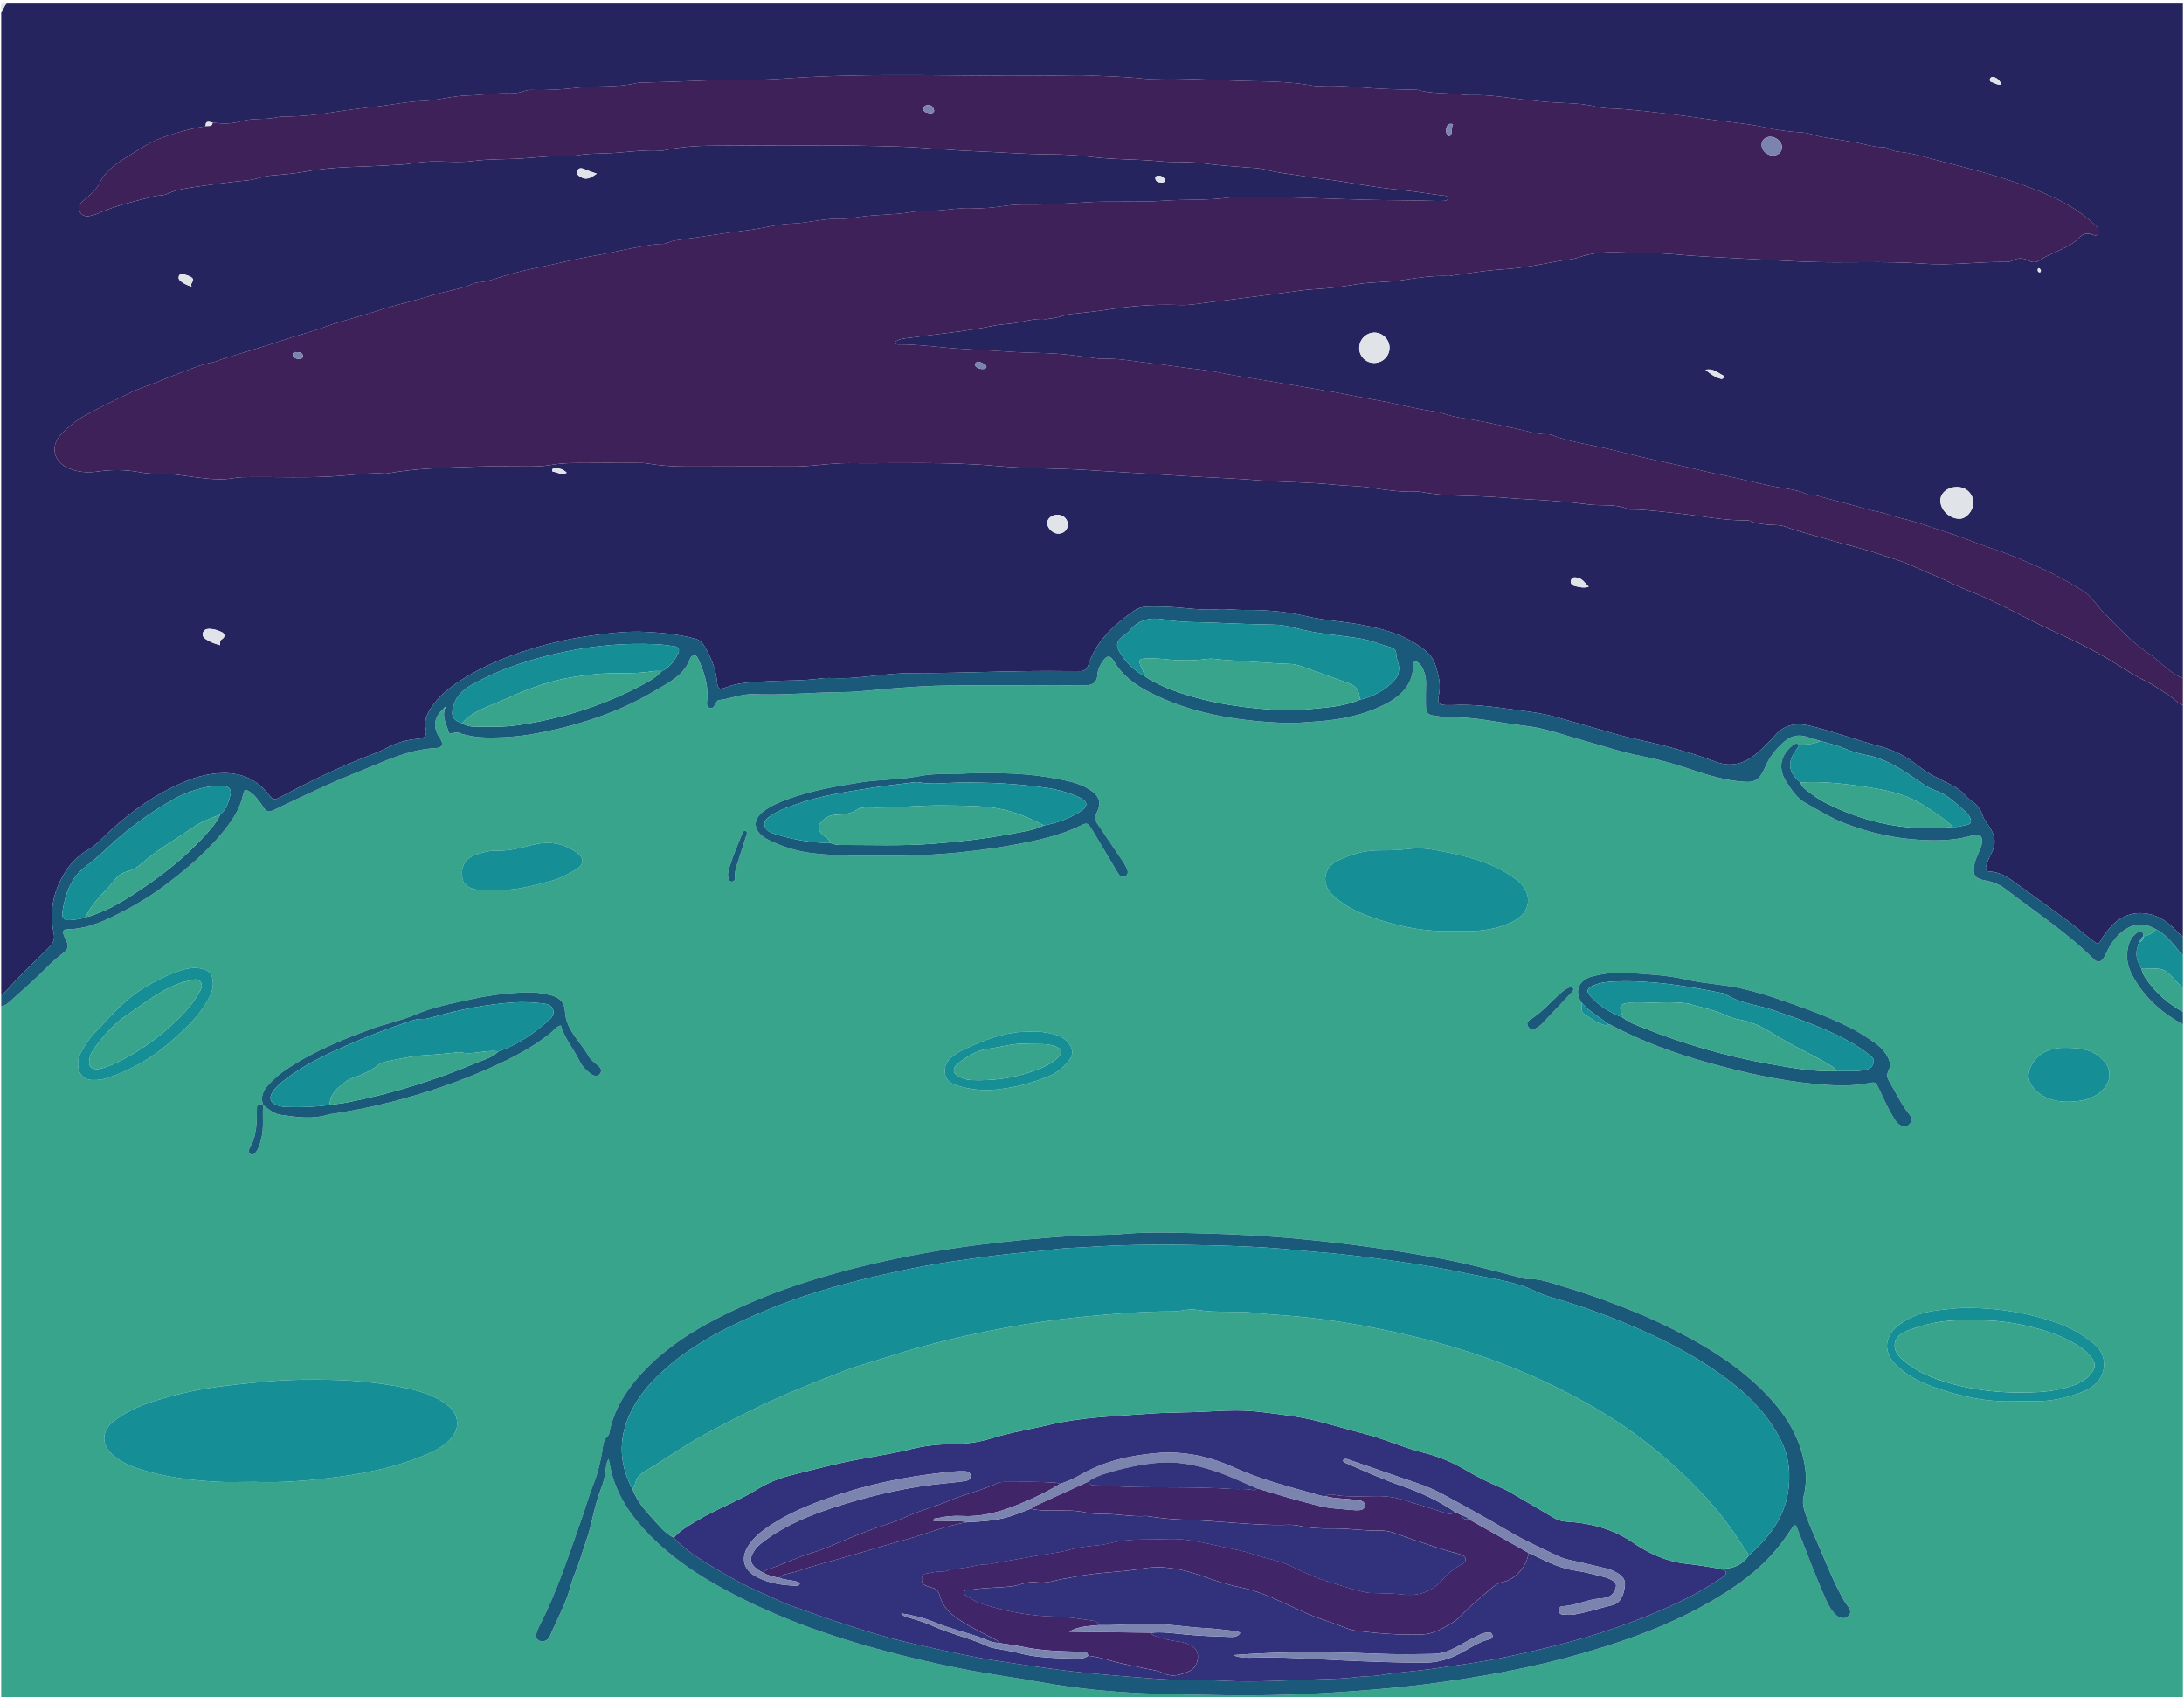 <?xml version="1.0" encoding="utf-8"?>
<!-- Generator: Adobe Illustrator 26.0.3, SVG Export Plug-In . SVG Version: 6.00 Build 0)  -->
<svg version="1.1" id="Layer_1" xmlns="http://www.w3.org/2000/svg" xmlns:xlink="http://www.w3.org/1999/xlink" x="0px" y="0px"
	 viewBox="0 0 2434.2 1890.99" style="enable-background:new 0 0 2434.2 1890.99;" xml:space="preserve">
<style type="text/css">
	.st0{fill:#38A48B;}
	.st1{fill:#25245F;}
	.st2{fill:#3F215A;}
	.st3{fill:#1B597A;}
	.st4{fill:#168E96;}
	.st5{fill:#E0E3E8;}
	.st6{fill:#7B83AF;}
	.st7{fill:#32327C;}
	.st8{fill:#402669;}
</style>
<g>
	<path class="st0" d="M2432.94,1141.46c0,251.81,0,503.62,0,755.52c-810.53,0-1621.05,0-2431.58,0c0-258.57,0-517.04,0-775.51
		c5.6-1.05,9.21-5.28,13.11-8.72c12.72-11.22,25.42-22.47,37.36-34.54c5.37-5.42,11.12-10.54,17.17-15.19
		c7.17-5.52,8.1-7.91,4.24-16.26c-0.69-1.5-1.6-2.94-2.11-4.5c-1.68-5.13-0.76-6.76,4.79-6.84c17.44-0.25,33.22-6.19,48.63-13.53
		c21.39-10.19,41.76-22.09,60.67-36.42c23.12-17.51,45.23-36.15,63.55-58.81c9.87-12.22,18.74-25.03,22.01-40.9
		c1.26-6.08,3.03-6.63,8-3.23c6.17,4.23,10.22,10.34,14.36,16.42c4.28,6.3,6.39,6.34,13.17,3.08c17.38-8.37,34.85-16.57,52.37-24.65
		c20.85-9.61,42.28-17.85,63.47-26.65c20.44-8.49,40.76-16.07,63.13-17.11c7.93-0.37,9.52-4.58,4.92-11.2
		c-8.38-12.05-6.75-23.74,4.63-33.16c0,0,0.72,0.6,0.72,0.6c-0.04,0.66,0.02,1.36-0.15,1.99c-2.41,8.64,2.75,16.11,4.54,23.92
		c0.79,3.44,8.59-1.34,12.91,1.33c0.82,0.51,1.88,0.66,2.85,0.91c8.07,2.13,16.21,3.53,24.62,3.73c18.37,0.44,36.56-0.8,54.67-4.05
		c47.94-8.61,93.79-23.37,135.71-48.39c15.07-8.99,32.04-17.12,38.61-35.81c0.21-0.6,0.66-1.18,1.13-1.63
		c2.37-2.27,4.76-2.42,6.68,0.43c1.1,1.63,1.8,3.55,2.59,5.37c6.19,14.21,10.21,28.81,8.21,44.55c-0.35,2.76-0.04,5.63,3.09,6.59
		c3.21,0.98,4.85-1.37,6.07-3.89c1.03-2.11,1.96-4.58,4.57-4.87c12.89-1.39,24.98-7.07,38.27-6.53c33.32,1.35,66.55-2.14,99.85-2.32
		c10.3-0.06,20.62-0.95,30.88-1.93c31.81-3.04,63.63-5.54,95.63-5.45c45.98,0.14,91.96-0.1,137.94-0.18c2.33,0,4.67,0.1,7-0.05
		c7.77-0.51,11.41-3.76,11.91-11.66c0.38-5.99,2.96-10.89,6.2-15.53c4.38-6.29,8.2-6.37,12.03,0.21
		c9.45,16.23,23.86,26.65,40.08,34.92c46.7,23.83,97.1,31.71,148.75,33.94c13,0.56,25.92-0.75,38.88-1.7
		c24.82-1.81,48.98-6.55,71.4-17.38c18.99-9.17,34.61-21.82,34.57-45.8c0-0.33,0.07-0.66,0.14-0.99c0.55-2.61,2.07-3.24,4.31-1.94
		c2.36,1.37,4.14,3.4,5.41,5.76c3.04,5.68,4.58,11.74,4.47,18.23c-0.14,8.66-0.39,17.32-0.12,25.97c0.19,6.31,2.41,8.8,8,9.62
		c6.58,0.96,13.23,2.25,19.83,2.1c27.86-0.62,54.82,6.33,82.24,9.35c22.96,2.53,44.61,10.74,66.75,16.82
		c21.17,5.81,41.94,12.94,63.65,17.05c17.62,3.34,35.06,8.21,52.08,13.91c21.19,7.09,42.24,13.95,64.84,14.8
		c7.03,0.26,12.44-1.74,16.13-7.7c1.75-2.82,3.32-5.79,4.61-8.85c4.76-11.28,12.12-20.36,21.38-28.4
		c7.67-6.66,15.68-8.16,24.97-5.37c5.1,1.53,10.18,3.17,15.26,4.75c-7.56,3.57-15.63,4.05-23.8,3.99c-3.72-2.58-6.31,0-8.77,2.15
		c-12.53,10.92-14.64,25.26-5.46,39.32c6.04,9.25,11.49,18.32,22.35,24.19c14.03,7.58,27.52,16.26,42.45,21.99
		c27.81,10.67,56.51,17.17,86.46,18.62c19.1,0.92,37.79,0.49,56.21-5.07c8.31-2.51,12.01,1.05,10.36,9.66
		c-0.49,2.57-1.83,4.98-2.69,7.49c-1.72,5.03-4.53,9.64-5.5,14.96c-2.18,12.04,0.21,16.04,12.13,18.11
		c8.77,1.52,16.48,4.9,23.5,10.27c32.72,25.07,67.36,47.72,96.8,76.94c5.1,5.07,9.02,4.05,12.54-2.44
		c2.38-4.39,4.21-9.11,6.94-13.26c12.15-18.5,29.81-29.29,50.43-17.12c-3.42,4.93-8.69,6.59-14.12,7.94
		c-0.05-1.63,0.23-3.4-1.26-4.59c-1.89-1.5-3.86-0.76-5.52,0.33c-7.23,4.78-9.77,12.07-10.96,20.24
		c-1.89,12.96,2.9,23.86,9.54,34.48C2393.64,1114.68,2411.63,1129.86,2432.94,1141.46z M293.28,1231.38
		c6.07,4.37,11.05,9.57,19.59,10.8c18.23,2.63,36.17,5.35,54.19-0.63c0.93-0.31,1.99-0.19,2.97-0.35
		c21.7-3.43,43.31-7.43,64.58-12.91c40.69-10.49,80.45-23.76,118.62-41.45c21.17-9.81,41.75-20.67,60.06-35.41
		c3.54-2.85,6.11-7.06,11.71-8.9c4.33,14.8,14.41,26.24,20.89,39.68c2.84,5.9,7.26,10.34,12.34,14.16c4.38,3.29,8.38,3.16,10.6-0.08
		c2.77-4.03,0.33-6.86-2.65-9.35c-3.58-2.99-7.56-5.7-9.87-9.8c-4.27-7.59-9.83-14.23-14.86-21.25
		c-6.1-8.51-11.14-17.86-11.63-28.29c-0.53-11.15-6.51-16.18-16.05-18.63c-7.74-1.99-15.62-3.35-23.67-3.25
		c-22.03,0.27-43.84,3.04-65.27,7.76c-21.02,4.62-42.14,8.56-62.31,17.22c-15.13,6.5-31.8,9.69-47.43,15.38
		c-34.15,12.43-67.69,26.2-97.92,46.87c-6.66,4.56-12.5,9.93-17.96,15.78c-6.06,6.49-9.23,13.81-5.84,22.77
		c-3.53-1.86-6.99-2.17-7.04,2.9c-0.17,15.62,0.3,31.25-8.37,45.32c-1.22,1.99-1.14,4.77,1.27,6.22c2.52,1.51,4.51-0.17,5.96-2.07
		c3.32-4.33,4.59-9.5,5.94-14.69C294.41,1256.69,292.31,1243.96,293.28,1231.38z M1763.1,1117.58c0.32,4.42-1.75,9.94,3.09,12.64
		c5.72,3.19,10.46,8,16.8,10.07c3.31,1.08,6.54,3.5,10.23,1.02c0.64,0.2,1.32,0.3,1.9,0.6c34.5,18.46,71.01,31.71,108.63,42.2
		c39.48,11.01,79.31,19.95,120.22,23.77c19.63,1.84,39.13,2.77,58.62-0.94c8.06-1.54,8-1.44,11.74,6.45
		c5.28,11.12,10.15,22.45,16.79,32.87c2.14,3.36,4.39,6.76,8.42,8.21c3.46,1.24,6.61,0.69,9.06-2.18c2.14-2.51,2.53-5.41,0.98-8.36
		c-0.77-1.46-1.83-2.78-2.85-4.08c-8.5-10.79-14-23.38-21.1-35.02c-2.2-3.6-3.04-7.15-0.92-11.27c3.9-7.6,0.7-14.31-3.62-20.45
		c-3.26-4.63-7.55-8.43-12.22-11.67c-8.75-6.07-17.7-11.8-27.25-16.61c-25.95-13.06-53.28-22.64-80.66-32.02
		c-12.86-4.41-26.03-8.07-39.27-11.22c-20.38-4.85-41.49-5.23-61.95-10.06c-21.73-5.14-44.12-5.87-66.31-7.58
		c-13.02-1.01-25.89,0.8-38.53,3.99C1759.8,1091.73,1753.86,1104.32,1763.1,1117.58z M678.38,1625.6c0.9,4.36,1.54,7.6,2.23,10.83
		c6.33,29.41,22.82,53.04,43.35,73.99c25.16,25.68,54.87,45.33,86.43,62.22c47.49,25.4,97.51,44.5,149.16,59.52
		c37.43,10.89,75.29,19.97,113.55,27.53c29.41,5.81,59.13,9.61,88.6,14.96c36.09,6.55,72.5,10.13,109.03,11.94
		c27.58,1.36,55.24,1.49,82.87,2.15c55.94,1.32,111.81-0.87,167.62-5.3c23.23-1.84,46.43-3.95,69.5-6.91
		c58.16-7.45,115.82-17.86,172.28-34.03c60.14-17.23,118.31-39.08,170.39-74.67c19.33-13.21,36.87-28.52,51.24-47.15
		c5.42-7.03,10.26-14.51,15.27-21.65c2.91,0.9,2.94,3.17,3.64,4.95c10.44,26.3,20.2,52.88,31.78,78.72
		c2.88,6.44,6.19,12.6,11.58,17.28c4.33,3.76,9.39,4.09,12.76,1.27c3.56-2.98,3.7-6.98-0.57-12.33c-4.02-5.02-6.68-10.7-9.58-16.32
		c-8.58-16.59-15.39-33.96-22.78-51.07c-5.42-12.53-11.29-24.85-15.41-37.92c-1.75-5.54-2.34-10.82-0.93-16.62
		c2.54-10.4,3.13-20.97,1.56-31.7c-4.4-30.13-18.72-55.13-38.98-77.25c-26.69-29.14-58.99-50.76-93.48-69.27
		c-46.86-25.16-96.55-43.39-147.43-58.46c-9.21-2.73-18.45-5.62-28.38-4.96c-3.18,0.21-6.51-1.17-9.72-2
		c-29.6-7.71-59.11-15.62-89.26-21.18c-62.58-11.54-125.56-19.76-188.98-24.32c-32.84-2.36-65.81-3.38-98.74-4.1
		c-21.27-0.47-42.58-0.79-63.89,1.14c-17.2,1.56-34.56,0.91-51.87,1.94c-36.89,2.19-73.61,5.61-110.25,10.26
		c-49.28,6.26-97.98,15.48-146.04,27.97c-54.35,14.13-106.99,32.79-156.44,59.74c-28.58,15.58-54.72,34.44-76.36,58.9
		c-15.85,17.92-27.85,38.15-32.85,61.95c-0.27,1.29-0.29,3.06-1.13,3.73c-6.2,4.97-5.83,12.3-7.1,19.02
		c-2.16,11.47-4.56,22.9-8.91,33.75c-5.57,13.92-9.64,28.35-14.61,42.45c-14.05,39.84-27.11,80.12-46.62,117.82
		c-1.36,2.63-2.45,5.49-3.11,8.37c-0.62,2.7,0.12,5.38,2.7,7c2.8,1.76,5.71,1.57,8.5-0.1c2.08-1.25,3.42-3.19,4.34-5.36
		c7.63-18.08,17.47-35.23,22.53-54.39c1.61-6.09,3.79-12.07,6.17-17.91c4.41-10.82,7.46-22.08,11.34-33.05
		c6.78-19.17,9.01-39.57,16.72-58.49c2.99-7.33,4.55-15.3,5.42-23.3C675.78,1632.26,676.16,1629.27,678.38,1625.6z M283.49,1651.17
		c29.51,1.23,62.28-1.35,94.98-5.78c35.14-4.76,69.53-12.3,101.91-27.09c10.25-4.68,20.02-10.73,26.1-20.98
		c5.02-8.47,3.74-19.48-2.65-26.68c-6.14-6.92-13.8-11.29-22.11-14.99c-10.43-4.65-21.44-7.51-32.47-9.68
		c-26.78-5.26-53.96-8-81.23-8.5c-21.26-0.39-42.52-0.4-63.85,1.32c-17.57,1.42-35.11,3.23-52.56,5.29
		c-27.08,3.2-53.85,8.81-79.9,17.16c-15.88,5.09-31.03,11.71-44.53,21.95c-12.64,9.6-16.04,25.07-1.35,37.97
		c7.72,6.77,16.53,11.22,25.99,14.44c29.21,9.96,59.57,13.72,90.19,15.44C254.64,1651.76,267.33,1651.17,283.49,1651.17z
		 M1620.72,1037.49c6.99,0,13.99,0.27,20.97-0.05c15.76-0.73,31.09-3.77,45.23-10.94c19.47-9.86,21.67-30.73,5.05-44.81
		c-0.51-0.43-1.04-0.83-1.57-1.23c-11.23-8.45-23.42-15.04-36.7-19.76c-12.58-4.47-25.43-7.9-38.47-10.51
		c-14.66-2.94-29.51-6.32-44.48-4.33c-11.3,1.51-22.53,1.67-33.81,1.65c-16.71-0.02-32.36,4.66-46.96,12.01
		c-15.15,7.63-16.49,25.37-6.27,36.03c11.98,12.48,26.84,19.72,42.37,25.48C1556.52,1032.31,1588.07,1038.4,1620.72,1037.49z
		 M1078.12,861.78c-12.68,1.2-33.1-0.87-53.76,3.12c-21.04,4.07-43.03,3.54-64.43,6.81c-28.34,4.34-56.51,9.4-83.56,19.34
		c-9.12,3.35-17.96,7.29-25.7,13.17c-11.65,8.84-11.22,20.35,0.72,28.63c0.82,0.57,1.62,1.19,2.5,1.65
		c16.39,8.63,34.15,14.18,52.16,16.24c16.72,1.92,33.82,2.63,50.79,2.79c37.3,0.35,74.53,0.17,111.74-3.65
		c30.19-3.1,60.1-7.43,89.65-14.29c15.93-3.7,31.5-8.51,46.29-15.66c7.09-3.43,7.46-3.16,12.01,3.59c1.12,1.66,2.14,3.37,3.17,5.09
		c8.7,14.58,17.41,29.16,26.04,43.78c1.81,3.07,3.85,6.04,7.78,4.34c4.39-1.89,3.99-5.81,2.28-9.37c-1.57-3.28-3.53-6.4-5.56-9.43
		c-9.09-13.56-18.25-27.06-27.41-40.57c-2.1-3.1-3.57-5.68-1.35-9.91c6.85-13.02,4.48-20.51-8.1-28.27
		c-11.02-6.8-23.54-9.07-35.96-11.46C1147.16,861.89,1116.59,860.73,1078.12,861.78z M2248.35,1561.27c7.39,0,12.73-0.08,18.05,0.02
		c18.91,0.35,37.01-3.45,54.53-10.4c16.59-6.58,24.85-17.87,24.03-32.72c-0.54-9.84-6.12-17.06-13.25-22.55
		c-10.79-8.31-22.53-15.36-35.42-20.19c-33.09-12.4-67.39-17.7-102.62-18.25c-9.73-0.15-19.24,1.31-28.82,2.2
		c-18.45,1.71-35.66,6.3-50.54,18.75c-15.5,12.98-13.3,29.72-2.82,40.84c12.29,13.03,27.63,20.72,43.98,26.63
		C2186.12,1556.68,2217.66,1562.79,2248.35,1561.27z M551.53,991.59c21.86,1.26,42.91-4.83,62.11-9.91
		c9.76-2.58,18.64-7.24,27.3-12.18c10.72-6.11,10.84-13.47,0.8-20.35c-15.02-10.28-31.56-12.01-48.7-7.64
		c-12.59,3.21-24.9,6.66-38.18,6.31c-9.26-0.24-18.53,2.17-27.2,5.7c-10.13,4.13-14.35,13.45-12.22,25.58
		c1.19,6.78,8.53,11.75,18.4,12.41c1.33,0.09,2.66,0.07,4,0.07C542.5,991.59,547.17,991.59,551.53,991.59z M105.34,1203.34
		c3.87,0.12,7.78-0.35,11.68-1.51c17.02-5.08,32.86-12.61,47.86-22.1c14.7-9.31,27.69-20.61,40.25-32.57
		c10.68-10.16,20.19-21.11,27.25-34.07c3.22-5.91,5.31-12.19,4.91-19.09c-0.5-8.69-3.63-12.55-12.25-14.55
		c-8.03-1.86-16.02-0.62-23.58,1.85c-13.95,4.56-27.02,11.17-39.7,18.6c-22.48,13.19-38.98,32.98-56.65,51.4
		c-5.92,6.16-10.7,13.68-14.85,21.21C83.3,1185.17,86.75,1204.96,105.34,1203.34z M2305.61,1167.55c-2.99,0-6-0.19-8.98,0.03
		c-14.99,1.13-26.79,7.49-33.43,21.49c-3.72,7.84-3.07,15.34,2.69,22.34c5,6.07,10.87,10.29,18.41,12.94
		c10.75,3.79,21.63,3.78,32.51,2.41c11.47-1.44,21.71-5.78,29.26-15.35c7.05-8.95,6.61-20.37-0.84-28.91
		C2334.59,1170.3,2320.64,1167.65,2305.61,1167.55z M1148.98,1149.55c-6.29,0.19-12.54,0.06-18.86,1.07
		c-20.91,3.33-40.15,11.15-59,20.35c-3.35,1.64-6.18,3.85-9.14,5.97c-6.83,4.9-9.91,11.5-8.63,19.86
		c1.19,7.76,7.17,10.82,13.7,12.84c14.37,4.46,28.81,5.95,44.08,4.3c20.08-2.17,39.15-7.1,57.69-14.74
		c9.17-3.78,16.58-9.85,22.62-17.5c5.51-6.97,4.62-13.92-1.44-20.52c-4.74-5.15-10.68-7.82-17.29-9.25
		C1164.91,1150.24,1157.05,1148.8,1148.98,1149.55z M1753.87,1102.73c-0.63-2.79-2.4-3.41-4.49-2.61
		c-5.06,1.94-9.05,5.51-12.97,9.14c-9.97,9.24-18.99,19.59-30.81,26.71c-2.89,1.74-4.4,4.33-2.64,7.55
		c1.91,3.47,5.12,4.21,8.55,2.42c2.33-1.21,4.66-2.7,6.46-4.58c11.29-11.75,22.45-23.63,33.62-35.49
		C1752.48,1104.93,1753.13,1103.76,1753.87,1102.73z M811.27,974.13c0.13,1.65,0.12,2.66,0.31,3.62c0.49,2.4,1.49,4.71,4.31,4.62
		c3.19-0.1,3.36-2.8,3.21-5.13c-0.42-6.49,1.87-12.38,3.8-18.36c3.15-9.77,6.32-19.53,9.36-29.33c0.49-1.58,0.35-3.53-1.88-3.85
		c-1.48-0.21-2.2,1.08-2.73,2.35c-5.48,13.14-11.06,26.25-15.2,39.9C811.8,970.15,811.58,972.48,811.27,974.13z"/>
	<path class="st1" d="M2432.94,785.64c0,85.96,0,171.91,0,257.87c-5.17-3.21-8.75-8.15-13.19-12.15
		c-20.66-18.66-49.73-19.18-67.61,1.83c-3.24,3.81-6.57,7.43-9.01,11.88c-4.14,7.56-4.67,7.68-11.83,2.16
		c-8.17-6.29-15.86-13.21-24.14-19.33c-19.27-14.25-38.78-28.18-58.19-42.24c-9.44-6.84-18.63-14.13-31.17-14.41
		c-3.85-0.09-5.29-2.88-4.12-6.31c1.6-4.72,3.28-9.51,5.72-13.82c5.54-9.79,4.56-19.08-1.07-28.29c-2.95-4.82-6.94-9.07-8.7-14.53
		c-2.26-7.01-6.53-12.16-12.63-16.17c-2.74-1.81-5.11-4.29-7.33-6.75c-4.55-5.05-10.02-8.59-16.12-11.53
		c-12.59-6.08-25.22-12.1-36.27-20.94c-12.09-9.68-25.86-17.01-40.57-20.91c-26.36-7-51.97-16.49-78.39-23.09
		c-14.01-3.5-27.79-2.77-38.73,9.15c-6.75,7.36-13.66,14.69-21.26,21.12c-13.46,11.39-28.22,16.36-46.14,9.57
		c-17.09-6.48-34.7-11.72-52.35-16.55c-20.52-5.61-41.56-9.15-62.01-15.16c-21.39-6.28-42.89-12.19-64.34-18.27
		c-14.78-4.18-29.96-5.9-45.14-7.97c-23.11-3.15-46.15-6.41-69.56-5.13c-1.99,0.11-4,0.1-6,0.06c-8.85-0.18-11.13-2.12-9.18-10.82
		c2.7-12.06-0.2-23.03-3.83-34.21c-2.27-7-6.55-12.1-12.16-16.61c-20.69-16.64-45.52-23.42-70.71-28.07
		c-20.22-3.73-41.06-4.69-61.07-9.45c-22.61-5.38-45.28-7.07-68.32-6.87c-10.63,0.09-21.33-1.56-31.88-0.77
		c-15.41,1.16-30.55-1.1-45.74-2.25c-10.67-0.81-21.28-0.91-31.91-0.67c-5.38,0.12-10.57,1.93-14.96,5.11
		c-21.58,15.58-41.22,32.88-49.79,59.34c-1.7,5.25-4.78,7.64-10.26,7.38c-3.99-0.19-8,0.04-11.99-0.03
		c-57.96-0.98-115.86,2.44-173.82,2.19c-12.54-0.06-25.25,1.15-37.8,2.43c-14.9,1.53-29.71,3.63-44.74,3.29
		c-6.99-0.16-14.09-0.54-20.97,0.4c-19.84,2.72-39.85,1.86-59.76,3.12c-15.34,0.97-30.51,0.96-45.11,6.79
		c-7.19,2.87-8.87,1.46-9.57-6.14c-1.32-14.23-6.66-27.04-13.67-39.26c-2.36-4.12-5.35-7.47-10.29-8.83
		c-18.4-5.07-37.29-6.84-56.2-7.78c-20.65-1.03-41.23,1.6-61.64,4.42c-30.43,4.21-60.09,11.89-88.93,22.58
		c-22.26,8.26-43.44,18.6-62.86,32.42c-9.03,6.42-17.12,13.85-23.49,22.83c-5.21,7.34-9.86,15.53-7.72,25.01
		c1.9,8.38-0.71,11.38-9.7,12.08c-11.52,0.9-22.35,4.19-32.43,9.39c-10.71,5.52-22.02,9.44-33.09,14c-4,1.65-8.02,3.25-11.99,4.96
		c-25.08,10.82-49.52,22.96-73.61,35.81c-8.44,4.5-8.64,4.33-14.53-2.9c-12.82-15.72-29.13-23.26-49.59-23.23
		c-18.91,0.03-36.03,5.79-52.73,13.6c-31.42,14.69-58.63,35.33-83.25,59.54c-4.53,4.45-9.03,8.83-14.67,11.92
		c-14.57,7.96-24.43,20.27-31.64,34.88c-9.16,18.55-11.6,38.18-7.34,58.29c1.57,7.42-0.95,11.74-5.78,16.57
		c-16.01,16.01-32.81,31.25-47.6,48.46c-1.38,1.61-3.12,2.44-5.13,2.83c0-364.48,0-728.96,0-1093.44c2.37-3.11,3.04-7.24,6-9.99
		c808.53,0,1617.05,0,2425.58,0c0,250.54,0,501.08,0,751.62c-5.55-1.62-9.84-5.34-14.57-8.41c-7.85-5.1-13.72-12.55-21.49-17.66
		c-19.9-13.08-35.91-30.43-52.42-47.24c-7.68-7.82-13.14-17.91-22.6-23.82c-15.5-9.69-31.52-18.6-48.2-26.06
		c-18.15-8.12-36.46-15.84-55.49-22c-14.74-4.77-28.92-11.23-43.82-15.91c-18.64-5.85-36.91-12.94-56.02-17.24
		c-8.47-1.9-16.5-5.51-24.9-7.04c-12.77-2.33-24.91-6.65-37.42-9.75c-10.02-2.48-19.96-5.26-29.92-7.99
		c-4.48-1.23-9.23-0.42-13.68-2.46c-7.61-3.49-15.94-4.81-24.11-6.04c-23.03-3.49-45.35-10.21-68.2-14.59
		c-19.18-3.68-38.18-8.93-57.31-12.89c-12.97-2.69-25.9-5.62-38.78-8.67c-15.83-3.75-31.61-8.09-47.51-11.2
		c-16.32-3.19-32.46-6.4-48.02-12.31c-1.21-0.46-2.63-0.52-3.95-0.48c-11.81,0.38-22.82-3.88-34.14-6.16
		c-16.92-3.41-33.7-7.43-50.75-10.32c-8.79-1.49-17.77-2.67-26.28-5.24c-5.43-1.64-10.85-3.36-16.39-4.05
		c-20.15-2.48-39.63-8.3-59.62-11.7c-19.6-3.33-39.06-7.66-58.72-10.91c-33.45-5.52-66.83-11.49-100.32-16.79
		c-13.8-2.18-27.33-5.7-41.29-7.1c-18.5-1.86-36.86-5.11-55.36-7.04c-17.17-1.79-34.17-5.55-51.59-4.8c-4,0.17-7.93-0.56-11.9-1.09
		c-13.83-1.82-27.68-3.76-41.58-4.69c-14.58-0.98-29.21-0.75-43.84-1.68c-21.21-1.35-42.44-2.52-63.65-3.82
		c-22.55-1.38-44.96-4.92-67.61-4.76c-1.54,0.01-3.43,0.18-4.31-2.56c5.41-4.24,12.31-4.14,18.56-5.02
		c30.18-4.26,60.61-6.73,90.52-13c6.48-1.36,13.15-1.87,19.76-2.5c13.2-1.25,25.87-6.5,39.44-5c1.91,0.21,3.92-0.78,5.9-0.88
		c7.73-0.36,14.71-4.04,22.33-4.89c12.88-1.45,25.82-2.49,38.6-4.52c26.03-4.14,52.13-6.41,78.5-5.58c6.3,0.2,12.63,0.29,18.95-0.58
		c14.15-1.95,28.34-3.59,42.51-5.39c18.46-2.34,36.9-4.74,55.36-7.07c13.18-1.66,26.34-4.01,39.58-4.68
		c15.31-0.77,30.58-2.95,45.47-5.4c16.87-2.77,33.81-1.97,50.58-4.6c17.04-2.67,34.2-5.3,51.6-4.47c1.3,0.06,2.61-0.5,3.93-0.67
		c18.45-2.35,36.85-5.65,55.38-6.76c21.28-1.27,42.06-5.33,62.82-9.29c7.46-1.42,15.34-1.52,22.37-4.06
		c15.72-5.68,32.26-6.2,48.17-5.6c19.55,0.74,39.16,0.33,58.78,2.12c21.45,1.95,43.08,3.14,64.63,4.13
		c26.89,1.23,53.76,3.05,80.64,4.12c44.22,1.76,88.53-1.16,132.79,2.14c30.26,2.26,60.5-2.26,90.79-1.91
		c2.68,0.03,5.35-0.16,7.77-1.47c6.04-3.26,11.99-3.29,18.09,0.02c3.71,2.01,8.03,2.45,11.49,0.07c7.76-5.35,16.6-8.33,24.9-12.49
		c7.06-3.54,14.34-6.94,19.9-13.12c4.07-4.53,9.29-5.72,15.47-3.21c4.62,1.88,6.72-0.46,5.96-5.31c-0.46-2.95-2.56-4.5-4.5-6.33
		c-17.96-16.9-39.55-28.21-61.98-37.22c-18.69-7.51-37.94-13.96-57.45-19.52c-17.23-4.91-34.57-9.31-51.92-13.7
		c-15.42-3.9-30.56-9.1-46.6-10.4c-3.56-0.29-7.21-1.34-10.44-3.24c-2.05-1.21-4.3-1.82-6.67-1.85
		c-11.71-0.13-22.77-4.12-34.21-5.91c-11.46-1.8-22.96-3.83-34.42-5.58c-6.94-1.06-13.15-4.17-20.18-4.74
		c-12.9-1.04-25.97-2.01-38.53-4.92c-22.76-5.26-46.04-6.86-69.01-10.2c-31.49-4.58-63.16-8.64-94.97-11.23
		c-9.56-0.78-19.37-0.19-28.75-2.59c-15.29-3.92-30.99-3.79-46.53-4.67c-10.98-0.62-21.85-1.91-32.74-3.09
		c-19.48-2.11-38.81-5.74-58.54-5.2c-4.31,0.12-8.66-0.16-12.94-0.7c-16.12-2.04-32.62-0.57-48.47-5.18c-0.31-0.09-0.66-0.02-1-0.03
		c-15.62-0.35-31.21-0.61-46.84-1.6c-20.54-1.29-41.12-3.81-61.79-2.51c-1.98,0.12-4.03,0.03-5.98-0.33
		c-20.99-3.87-42.4-4.79-63.51-5.09c-38.94-0.55-77.82-3.89-116.8-2.57c-2.99,0.1-6.02,0.08-8.98-0.25
		c-20.16-2.27-40.43-2.75-60.68-3.6c-9.98-0.42-19.99-0.25-29.99-0.06C1079.82,85.95,975.23,80,870.75,87.7
		c-26.49,1.95-53.19,0.75-79.81,1.81c-25.57,1.03-51.18,1.95-76.79,2.57c-1.33,0.03-2.7,0.03-3.97,0.35
		c-21.88,5.37-44.4,2.72-66.53,5.3c-17.13,2-34.45,3.01-51.79,2.43c-2.91-0.1-5.97,0.7-8.78,1.64c-5.15,1.73-10.36,2.34-15.74,2.17
		c-15.66-0.51-31.16,2.06-46.81,2.46c-16.84,0.43-33.23,5.7-50.32,6.23c-14.87,0.46-29.67,3.47-44.49,5.34
		c-17.8,2.25-35.7,3.92-53.37,6.91c-17.76,3.01-35.55,4.79-53.53,5.08c-2.99,0.05-6.1-0.19-8.95,0.52
		c-13.52,3.41-27.52,0.59-41.35,4.7c-9.59,2.85-20.93,3.16-31.55,1.29c-3.46-0.27-8.19-2.93-7.73,4.13
		c-11.86,1.77-23.46,4.85-34.88,8.29c-8.52,2.57-17.06,5.28-25.15,9.43c-9.21,4.73-17.75,10.41-26.53,15.79
		c-12.54,7.69-24.57,15.44-31.46,29.5c-4.23,8.64-12.1,14.83-19.48,21.05c-3.25,2.74-5.31,6.06-3.23,10.53
		c2.1,4.5,6.19,6.55,11.46,5.46c2.92-0.6,5.91-1.29,8.61-2.51c20.44-9.25,42.23-14.02,63.8-19.53c4.5-1.15,9.21-0.4,13.67-2.48
		c10.64-4.98,22.23-6.55,33.71-8.17c18.75-2.64,37.51-5.34,56.36-7.08c8.69-0.81,16.53-4.47,25.22-5.23
		c13.22-1.17,26.62-2.1,39.57-4.54c31.6-5.95,63.59-4.9,95.38-7.14c6.63-0.47,13.23-0.4,19.87-1.51
		c11.14-1.86,22.39-2.93,33.78-2.62c12.32,0.34,24.83,1.21,36.94-0.43c18.55-2.52,37.19-1.69,55.75-2.95
		c18.18-1.23,36.45-3.46,54.79-2.63c0.99,0.04,2-0.11,2.98-0.3c14.75-2.96,29.82-2.11,44.7-3.17c17.2-1.23,34.45-3.59,51.8-2.55
		c1.63,0.1,3.33-0.22,4.95-0.58c20.28-4.46,41.04-4.89,61.52-4.97c66.59-0.26,133.18-0.97,199.8,1.17
		c27.3,0.88,54.36,3.94,81.61,4.98c28.22,1.07,56.4,3.4,84.67,3.51c15.31,0.06,30.75,0.83,45.75,2.76
		c25.83,3.33,51.78,2.44,77.59,4.98c15.82,1.56,31.89-0.07,47.8,2.24c15.78,2.29,31.72,3.17,47.62,4.49
		c7.86,0.65,15.96,0.69,23.71,2.87c12.2,3.44,24.86,4.34,37.3,6.45c17.35,2.94,34.94,4.45,52.29,7.43
		c19.34,3.33,38.73,6.47,58.22,8.36c16.24,1.57,32.26,4.42,48.42,6.35c2.2,0.26,5.43-0.07,5.43,3.03c0,3.09-3.16,2.8-5.4,2.94
		c-2.32,0.16-4.67,0.15-6.99,0.08c-27.27-0.83-54.55-0.68-81.83-1.39c-47.9-1.25-95.82-4.05-143.79-2.56
		c-2,0.06-4.02-0.06-5.99,0.21c-24.12,3.31-48.47,1.76-72.69,3.46c-28.19,1.97-56.5,0-84.83,1.69c-22.51,1.34-45.15,2.94-67.78,2.64
		c-8.31-0.11-16.55,0.27-24.86,1.52c-11.8,1.77-23.74,3.15-35.79,2.49c-12.67-0.69-25.21,1.71-37.79,2.54
		c-9.94,0.66-20.07,0.1-29.82,1.79c-19.41,3.35-39.13,2.55-58.53,5.46c-6.56,0.98-13.24,2.23-19.81,1.98
		c-18.79-0.72-36.89,4.86-55.5,5.43c-15.97,0.5-31.3,5.15-47.06,7.11c-27.7,3.44-55.27,7.84-82.93,11.66
		c-5.01,0.69-9.27,3.92-14.41,3.83c-8.69-0.14-17.01,1.94-25.5,3.32c-17.03,2.76-33.68,7.2-50.7,9.97
		c-19.3,3.13-38.28,8.19-57.48,12.06c-14.67,2.96-29.28,6.19-43.52,10.68c-9.21,2.91-18.17,6.33-27.94,6.81
		c-1.63,0.08-3.34,0.55-4.83,1.23c-14.6,6.66-30.63,8.36-45.81,13.1c-21.23,6.62-43.11,11.11-64.2,18.32
		c-5.02,1.72-10.18,3.05-15.27,4.58c-14.2,4.29-28.68,7.87-42.52,13.11c-13.04,4.94-26.58,8.01-39.73,12.47
		c-23.9,8.11-48.18,15.07-72.29,22.56c-3.49,1.08-6.81,2.88-10.36,3.54c-14.45,2.66-27.72,8.76-41.37,13.72
		c-7.44,2.71-14.69,5.91-22.06,8.82c-9.59,3.78-19.5,6.88-28.74,11.36c-16.7,8.1-33.48,16.07-49.8,25
		c-10.72,5.87-19.84,13.23-28,22.08c-12.11,13.15-7.76,30.14,8.72,37.22c10.94,4.7,22.15,5.19,33.25,3.56
		c15.72-2.31,31.19-1.94,46.65,0.95c6.29,1.18,12.53,1.74,18.86,1.51c12.71-0.46,25.17,1.66,37.7,3.34
		c12.85,1.72,25.71,3.46,38.76,2.74c6.32-0.35,12.42-2.03,18.82-2.15c36.6-0.69,73.2,1.41,109.83-1.52
		c16.17-1.29,32.44-3.55,48.79-2.5c1.31,0.08,2.66-0.16,3.97-0.39c31.87-5.62,64.14-6.23,96.34-7.34
		c19.31-0.66,38.65-0.12,57.98-0.18c8.64-0.03,17.23,0.01,25.87-1.56c8.46-1.54,17.17-2.18,25.79-2.29
		c24.32-0.29,48.65-0.12,72.98-0.08c2.99,0,6.03,0.02,8.96,0.5c14.8,2.45,29.65,3.63,44.69,3.53c40.65-0.27,81.31-0.09,121.97-0.12
		c3.66,0,7.32-0.16,10.97-0.42c15.9-1.13,31.8-3.45,47.68-3.3c54.89,0.52,109.76-1.81,164.68,3.19c32.34,2.94,65.07,2.43,97.61,4.36
		c21.55,1.28,43.1,2.71,64.65,3.9c21.57,1.19,43.1,2.89,64.65,3.95c21.91,1.08,43.77,2.01,65.67,3.81
		c27.77,2.28,55.82,1.97,83.58,4.88c13.23,1.39,26.52,1.18,39.73,3.21c17.38,2.67,34.88,5.24,52.6,4.53
		c1.65-0.07,3.35,0.08,4.97,0.38c25.3,4.75,51.01,3.89,76.53,5.26c13.61,0.73,27.17,2.15,40.78,2.82
		c22.88,1.14,45.8,2.73,68.48,5.77c14.73,1.98,30.03-1.06,44.27,5.18c2,0.88,4.6,0.4,6.93,0.47c17.3,0.51,34.44,2.77,51.61,4.62
		c24.1,2.6,47.94,7.65,72.33,7.46c2.68-0.02,5.4,0.11,7.76,1.51c3.6,2.14,7.66,1.83,11.54,2.6c8.53,1.7,17.71,0.06,25.65,3.06
		c14.59,5.52,29.77,8.88,44.61,13.36c20.64,6.23,41.78,10.82,62.21,17.87c10.66,3.68,21.68,6.58,31.9,11.24
		c14.74,6.72,29.88,12.49,44.46,19.62c14.85,7.26,30.59,12.7,45.54,19.76c25.24,11.92,49.65,25.55,75.15,36.95
		c20.04,8.96,39.54,18.92,58.38,30.22c12.83,7.7,25.17,16.25,38.69,22.81c9.3,4.52,17.71,10.49,26.33,16.14
		C2422.78,778.38,2426.79,783.57,2432.94,785.64z M2181.82,542.65c-10.53-0.23-18.94,6.23-19.15,14.7
		c-0.26,10.68,9.94,20.64,21.25,20.72c7.56,0.06,15.24-8.73,15.42-17.65C2199.54,550.7,2191.82,542.87,2181.82,542.65z
		 M1531.9,404.39c9.49-0.18,17.01-7.92,16.8-17.29c-0.21-9.32-8.31-16.92-17.58-16.49c-9.31,0.43-16.55,8.45-16.16,17.91
		C1515.34,397.61,1522.75,404.56,1531.9,404.39z M1178.5,594.58c6.09,0.63,11.2-3.54,11.6-9.46c0.4-5.83-3.85-10.72-9.91-11.44
		c-6.29-0.74-12.2,2.93-12.94,8.03C1166.45,587.21,1172.34,593.95,1178.5,594.58z M245.16,718.9c0.21-2.58-0.57-5.03,2.26-6.72
		c3.65-2.19,3.53-6.02-0.19-7.85c-4.37-2.15-9.27-3.63-14.29-3.66c-3.16-0.02-5.86,1.33-6.85,4.67c-0.9,3.05,0.9,5.14,3.1,6.7
		C233.82,715.33,239.12,717.12,245.16,718.9z M665.19,193.53c-5.04-1.71-9.68-3.26-14.23-5.25c-2.77-1.22-6.18-1.56-7.53,2.24
		c-1.3,3.65,1.48,5.34,4.16,6.9C654.54,201.45,659.74,197.09,665.19,193.53z M1770.76,653.85c-4.09-4-6.98-9.18-12.96-10.22
		c-2.68-0.47-5.54-0.66-6.69,2.56c-1.28,3.57,0.71,6,3.88,6.78C1760.01,654.19,1765.13,655.56,1770.76,653.85z M213.62,319.33
		c-2.3-4.21,3.89-6.25,0.7-9.47c-2.33-2.35-5.76-3.05-8.89-4.08c-0.31-0.1-0.64-0.18-0.96-0.22c-2-0.25-4.09-0.51-5.03,1.86
		c-0.8,2.03-0.31,3.95,1.34,5.38C204.05,315.65,207.82,317.61,213.62,319.33z M1900.81,412.05c5.84,4.84,10.8,8.32,16.83,9.96
		c1.23,0.33,2.67,0.35,3.31-1.13c0.39-0.92,0.37-2.2-0.6-2.64C1914.64,415.65,1909.96,410.06,1900.81,412.05z M631.65,526.73
		c-4.47-4.51-9.32-5.3-14.59-4.77c-1.18,0.12-1.54,1.13-1.54,2.12c0,0.56,0.46,1.59,0.73,1.59
		C621.11,525.72,625.7,530.23,631.65,526.73z M2230.78,93.96c-1.91-3.99-4.35-6.86-8.39-8.05c-1.64-0.48-3.37-0.23-4.28,1.58
		c-0.97,1.94,0.14,3.59,1.7,3.95C2223.25,92.21,2226.15,95.23,2230.78,93.96z M1298.64,200.48c-1.56-2.93-4.05-4.77-7.68-4.68
		c-1.76,0.04-3.51,0.91-3.29,2.88c0.49,4.37,4.09,4.52,7.37,4.7C1296.74,203.47,1298.25,202.83,1298.64,200.48z M2271.2,300.24
		c-0.18,1.42,0.14,2.58,1.49,3.11c1.16,0.46,1.77-0.33,1.95-1.31c0.25-1.44-0.7-2.3-1.82-2.98
		C2271.22,298.09,2271.63,299.76,2271.2,300.24z"/>
	<path class="st2" d="M2432.94,785.64c-6.15-2.07-10.16-7.26-15.4-10.7c-8.63-5.65-17.03-11.63-26.33-16.14
		c-13.51-6.56-25.85-15.11-38.69-22.81c-18.84-11.3-38.34-21.26-58.38-30.22c-25.5-11.4-49.91-25.03-75.15-36.95
		c-14.96-7.06-30.69-12.5-45.54-19.76c-14.58-7.13-29.72-12.9-44.46-19.62c-10.22-4.66-21.24-7.56-31.9-11.24
		c-20.43-7.05-41.57-11.64-62.21-17.87c-14.84-4.48-30.02-7.84-44.61-13.36c-7.94-3-17.12-1.37-25.65-3.06
		c-3.88-0.77-7.94-0.47-11.54-2.6c-2.36-1.4-5.08-1.53-7.76-1.51c-24.39,0.19-48.23-4.85-72.33-7.46
		c-17.17-1.86-34.32-4.12-51.61-4.62c-2.33-0.07-4.93,0.4-6.93-0.47c-14.23-6.24-29.54-3.2-44.27-5.18
		c-22.68-3.04-45.61-4.64-68.48-5.77c-13.62-0.68-27.17-2.09-40.78-2.82c-25.52-1.37-51.23-0.51-76.53-5.26
		c-1.63-0.31-3.32-0.45-4.97-0.38c-17.72,0.71-35.22-1.87-52.6-4.53c-13.21-2.03-26.5-1.82-39.73-3.21
		c-27.76-2.91-55.8-2.59-83.58-4.88c-21.9-1.8-43.76-2.73-65.67-3.81c-21.55-1.06-43.09-2.77-64.65-3.95
		c-21.55-1.18-43.1-2.62-64.65-3.9c-32.54-1.93-65.27-1.41-97.61-4.36c-54.92-5-109.8-2.67-164.68-3.19
		c-15.88-0.15-31.78,2.17-47.68,3.3c-3.65,0.26-7.32,0.41-10.97,0.42c-40.66,0.03-81.31-0.15-121.97,0.12
		c-15.04,0.1-29.89-1.08-44.69-3.53c-2.94-0.49-5.97-0.5-8.96-0.5c-24.33-0.04-48.66-0.21-72.98,0.08
		c-8.61,0.1-17.33,0.75-25.79,2.29c-8.64,1.57-17.22,1.53-25.87,1.56c-19.33,0.06-38.67-0.49-57.98,0.18
		c-32.2,1.11-64.47,1.71-96.34,7.34c-1.31,0.23-2.66,0.48-3.97,0.39c-16.35-1.05-32.63,1.21-48.79,2.5
		c-36.63,2.93-73.23,0.83-109.83,1.52c-6.4,0.12-12.5,1.8-18.82,2.15c-13.05,0.72-25.92-1.03-38.76-2.74
		c-12.53-1.68-24.98-3.8-37.7-3.34c-6.33,0.23-12.57-0.33-18.86-1.51c-15.45-2.89-30.92-3.26-46.65-0.95
		c-11.1,1.63-22.32,1.14-33.25-3.56c-16.49-7.08-20.83-24.08-8.72-37.22c8.15-8.85,17.28-16.21,28-22.08
		c16.32-8.93,33.09-16.9,49.8-25c9.24-4.48,19.15-7.58,28.74-11.36c7.37-2.91,14.62-6.11,22.06-8.82
		c13.65-4.97,26.93-11.06,41.37-13.72c3.55-0.65,6.88-2.46,10.36-3.54c24.11-7.48,48.4-14.45,72.29-22.56
		c13.16-4.46,26.7-7.53,39.73-12.47c13.84-5.25,28.32-8.82,42.52-13.11c5.09-1.54,10.24-2.87,15.27-4.58
		c21.1-7.21,42.98-11.69,64.2-18.32c15.18-4.74,31.21-6.44,45.81-13.1c1.49-0.68,3.2-1.15,4.83-1.23c9.77-0.48,18.73-3.9,27.94-6.81
		c14.24-4.49,28.85-7.72,43.52-10.68c19.19-3.87,38.17-8.92,57.48-12.06c17.02-2.76,33.67-7.21,50.7-9.97
		c8.5-1.38,16.81-3.46,25.5-3.32c5.14,0.08,9.4-3.14,14.41-3.83c27.65-3.82,55.23-8.22,82.93-11.66
		c15.76-1.96,31.09-6.62,47.06-7.11c18.61-0.58,36.71-6.15,55.5-5.43c6.57,0.25,13.24-0.99,19.81-1.98
		c19.41-2.91,39.13-2.1,58.53-5.46c9.76-1.69,19.88-1.13,29.82-1.79c12.59-0.83,25.13-3.24,37.79-2.54
		c12.05,0.66,23.99-0.72,35.79-2.49c8.32-1.24,16.55-1.63,24.86-1.52c22.64,0.3,45.28-1.3,67.78-2.64
		c28.33-1.68,56.64,0.28,84.83-1.69c24.22-1.69,48.57-0.15,72.69-3.46c1.97-0.27,3.99-0.15,5.99-0.21
		c47.96-1.49,95.89,1.31,143.79,2.56c27.28,0.71,54.56,0.56,81.83,1.39c2.33,0.07,4.67,0.08,6.99-0.08c2.24-0.15,5.4,0.15,5.4-2.94
		c0-3.1-3.22-2.76-5.43-3.03c-16.16-1.93-32.18-4.78-48.42-6.35c-19.49-1.88-38.88-5.03-58.22-8.36
		c-17.34-2.98-34.94-4.49-52.29-7.43c-12.43-2.11-25.09-3.01-37.3-6.45c-7.75-2.18-15.85-2.22-23.71-2.87
		c-15.89-1.32-31.84-2.2-47.62-4.49c-15.92-2.31-31.98-0.69-47.8-2.24c-25.81-2.54-51.76-1.65-77.59-4.98
		c-14.99-1.93-30.44-2.7-45.75-2.76c-28.27-0.11-56.45-2.44-84.67-3.51c-27.25-1.04-54.31-4.1-81.61-4.98
		c-66.61-2.14-133.2-1.44-199.8-1.17c-20.48,0.08-41.24,0.51-61.52,4.97c-1.62,0.36-3.31,0.68-4.95,0.58
		c-17.35-1.04-34.6,1.32-51.8,2.55c-14.88,1.07-29.95,0.21-44.7,3.17c-0.98,0.2-1.99,0.35-2.98,0.3c-18.33-0.83-36.6,1.4-54.79,2.63
		c-18.56,1.26-37.2,0.43-55.75,2.95c-12.12,1.64-24.62,0.76-36.94,0.43c-11.39-0.31-22.64,0.76-33.78,2.62
		c-6.64,1.11-13.24,1.05-19.87,1.51c-31.79,2.24-63.77,1.19-95.38,7.14c-12.95,2.44-26.35,3.37-39.57,4.54
		c-8.69,0.77-16.53,4.43-25.22,5.23c-18.84,1.75-37.61,4.44-56.36,7.08c-11.48,1.62-23.07,3.19-33.71,8.17
		c-4.46,2.09-9.17,1.34-13.67,2.48c-21.57,5.51-43.37,10.27-63.8,19.53c-2.7,1.22-5.68,1.91-8.61,2.51
		c-5.27,1.09-9.37-0.96-11.46-5.46c-2.08-4.47-0.02-7.79,3.23-10.53c7.39-6.23,15.25-12.42,19.48-21.05
		c6.89-14.06,18.92-21.81,31.46-29.5c8.78-5.38,17.31-11.06,26.53-15.79c8.09-4.15,16.63-6.86,25.15-9.43
		c11.42-3.44,23.02-6.52,34.88-8.29c2.89-0.8,7.37,1.39,7.72-4.13c10.62,1.87,21.96,1.56,31.55-1.29
		c13.83-4.11,27.83-1.29,41.35-4.7c2.85-0.72,5.96-0.48,8.95-0.52c17.98-0.28,35.77-2.06,53.53-5.08c17.67-3,35.57-4.66,53.37-6.91
		c14.83-1.88,29.62-4.89,44.49-5.34c17.08-0.52,33.47-5.8,50.32-6.23c15.65-0.4,31.15-2.97,46.81-2.46
		c5.38,0.17,10.6-0.44,15.74-2.17c2.8-0.94,5.86-1.74,8.78-1.64c17.34,0.58,34.66-0.43,51.79-2.43c22.14-2.58,44.66,0.07,66.53-5.3
		c1.28-0.31,2.65-0.31,3.97-0.35c25.6-0.62,51.22-1.54,76.79-2.57c26.62-1.07,53.32,0.14,79.81-1.81
		c104.48-7.7,209.08-1.75,313.59-3.67c9.99-0.18,20.01-0.35,29.99,0.06c20.24,0.84,40.51,1.33,60.68,3.6
		c2.97,0.33,5.99,0.35,8.98,0.25c38.97-1.32,77.85,2.02,116.8,2.57c21.11,0.3,42.52,1.21,63.51,5.09c1.95,0.36,4,0.45,5.98,0.33
		c20.68-1.29,41.26,1.22,61.79,2.51c15.63,0.98,31.22,1.24,46.84,1.6c0.33,0.01,0.69-0.06,1,0.03c15.85,4.6,32.35,3.14,48.47,5.18
		c4.28,0.54,8.63,0.82,12.94,0.7c19.73-0.54,39.06,3.09,58.54,5.2c10.89,1.18,21.76,2.47,32.74,3.09
		c15.54,0.87,31.23,0.75,46.53,4.67c9.38,2.4,19.19,1.81,28.75,2.59c31.81,2.59,63.47,6.66,94.97,11.23
		c22.97,3.34,46.25,4.93,69.01,10.2c12.56,2.9,25.63,3.88,38.53,4.92c7.03,0.57,13.24,3.68,20.18,4.74
		c11.45,1.75,22.95,3.79,34.42,5.58c11.44,1.79,22.5,5.78,34.21,5.91c2.37,0.03,4.62,0.63,6.67,1.85c3.23,1.91,6.87,2.95,10.44,3.24
		c16.04,1.3,31.18,6.5,46.6,10.4c17.34,4.39,34.69,8.79,51.92,13.7c19.52,5.57,38.76,12.01,57.45,19.52
		c22.43,9.01,44.02,20.33,61.98,37.22c1.94,1.83,4.03,3.38,4.5,6.33c0.76,4.84-1.34,7.19-5.96,5.31c-6.18-2.51-11.4-1.32-15.47,3.21
		c-5.56,6.18-12.84,9.59-19.9,13.12c-8.29,4.16-17.13,7.14-24.9,12.49c-3.46,2.38-7.78,1.95-11.49-0.07
		c-6.1-3.31-12.05-3.28-18.09-0.02c-2.42,1.31-5.1,1.5-7.77,1.47c-30.29-0.34-60.54,4.17-90.79,1.91
		c-44.26-3.3-88.57-0.38-132.79-2.14c-26.88-1.07-53.75-2.88-80.64-4.12c-21.55-0.99-43.18-2.18-64.63-4.13
		c-19.62-1.78-39.23-1.38-58.78-2.12c-15.92-0.6-32.45-0.08-48.17,5.6c-7.03,2.54-14.91,2.64-22.37,4.06
		c-20.76,3.97-41.55,8.02-62.82,9.29c-18.53,1.11-36.93,4.41-55.38,6.76c-1.32,0.17-2.63,0.73-3.93,0.67
		c-17.4-0.83-34.57,1.81-51.6,4.47c-16.77,2.62-33.71,1.83-50.58,4.6c-14.89,2.44-30.16,4.63-45.47,5.4
		c-13.24,0.67-26.39,3.01-39.58,4.68c-18.46,2.33-36.91,4.73-55.36,7.07c-14.17,1.8-28.36,3.44-42.51,5.39
		c-6.32,0.87-12.65,0.77-18.95,0.58c-26.37-0.83-52.47,1.44-78.5,5.58c-12.78,2.03-25.73,3.08-38.6,4.52
		c-7.61,0.86-14.59,4.54-22.33,4.89c-1.98,0.09-3.99,1.09-5.9,0.88c-13.57-1.49-26.24,3.75-39.44,5c-6.61,0.62-13.28,1.14-19.76,2.5
		c-29.91,6.26-60.34,8.74-90.52,13c-6.25,0.88-13.14,0.78-18.56,5.02c0.88,2.73,2.77,2.57,4.31,2.56
		c22.65-0.16,45.06,3.38,67.61,4.76c21.21,1.3,42.44,2.46,63.65,3.82c14.64,0.93,29.26,0.71,43.84,1.68
		c13.91,0.93,27.75,2.87,41.58,4.69c3.97,0.52,7.9,1.26,11.9,1.09c17.41-0.75,34.42,3.01,51.59,4.8c18.5,1.93,36.85,5.18,55.36,7.04
		c13.97,1.4,27.5,4.92,41.29,7.1c33.49,5.29,66.87,11.27,100.32,16.79c19.66,3.25,39.12,7.58,58.72,10.91
		c20,3.39,39.47,9.21,59.62,11.7c5.54,0.68,10.96,2.41,16.39,4.05c8.51,2.56,17.49,3.75,26.28,5.24
		c17.05,2.89,33.83,6.91,50.75,10.32c11.32,2.28,22.32,6.54,34.14,6.16c1.31-0.04,2.74,0.02,3.95,0.48
		c15.56,5.91,31.69,9.12,48.02,12.31c15.9,3.1,31.68,7.44,47.51,11.2c12.88,3.05,25.81,5.98,38.78,8.67
		c19.13,3.96,38.12,9.21,57.31,12.89c22.85,4.39,45.17,11.1,68.2,14.59c8.17,1.24,16.5,2.55,24.11,6.04
		c4.45,2.05,9.2,1.23,13.68,2.46c9.96,2.73,19.9,5.51,29.92,7.99c12.51,3.09,24.65,7.42,37.42,9.75c8.4,1.53,16.43,5.14,24.9,7.04
		c19.11,4.3,37.38,11.39,56.02,17.24c14.9,4.68,29.08,11.13,43.82,15.91c19.03,6.16,37.33,13.88,55.49,22
		c16.68,7.46,32.7,16.37,48.2,26.06c9.45,5.91,14.92,16,22.6,23.82c16.51,16.81,32.52,34.17,52.42,47.24
		c7.77,5.11,13.64,12.56,21.49,17.66c4.73,3.07,9.02,6.8,14.57,8.41C2432.94,765.65,2432.94,775.64,2432.94,785.64z M1972.83,152.41
		c-5.64,0.07-9.45,3.82-9.42,9.28c0.03,6.04,5.97,11.54,12.56,11.62c5.9,0.08,10.42-4.32,10.1-9.82
		C1985.73,157.68,1979.34,152.33,1972.83,152.41z M1619.49,138.42c-4.45-1.39-6.3,0.73-7.25,3.72c-0.91,2.85-0.78,5.84,1.01,8.41
		c0.44,0.64,1.71,1.2,2.4,1.02c0.76-0.2,1.6-1.19,1.85-2.01C1618.62,145.89,1617.62,141.97,1619.49,138.42z M1041.26,123.56
		c-0.56-2.99-2.15-5.76-5.17-6.3c-2.83-0.51-6.54,0.16-6.84,3.91c-0.31,3.89,3.43,4.3,6.26,4.88
		C1037.77,126.5,1040.17,126.61,1041.26,123.56z M1099.49,408.94c-0.53-3.12-3.12-3.57-5.1-4.57c-2.05-1.04-4.28-2.23-6.5-0.38
		c-1.54,1.28-1.68,3.11-0.28,4.35c2.88,2.55,6.44,3.35,10.2,2.55C1098.51,410.73,1099,409.53,1099.49,408.94z M333.21,400
		c2.17-0.23,4.51-0.52,4.39-3.13c-0.18-4.01-3.54-4.28-6.51-4.5c-2.37-0.18-5.28,0.09-4.73,3.35
		C326.95,399.26,330.3,399.68,333.21,400z"/>
	<path class="st3" d="M1.36,1107.47c2.02-0.39,3.75-1.22,5.13-2.83c14.79-17.21,31.59-32.45,47.6-48.46
		c4.83-4.83,7.36-9.16,5.78-16.57c-4.26-20.11-1.82-39.73,7.34-58.29c7.21-14.61,17.07-26.92,31.64-34.88
		c5.64-3.08,10.14-7.47,14.67-11.92c24.62-24.21,51.83-44.85,83.25-59.54c16.7-7.8,33.83-13.56,52.73-13.6
		c20.47-0.03,36.78,7.51,49.59,23.23c5.89,7.23,6.09,7.4,14.53,2.9c24.1-12.85,48.53-24.99,73.61-35.81
		c3.97-1.71,7.99-3.31,11.99-4.96c11.07-4.56,22.37-8.48,33.09-14c10.08-5.2,20.9-8.49,32.43-9.39c8.99-0.7,11.59-3.69,9.7-12.08
		c-2.14-9.47,2.51-17.67,7.72-25.01c6.37-8.98,14.47-16.4,23.49-22.83c19.41-13.82,40.59-24.16,62.86-32.42
		c28.84-10.69,58.5-18.37,88.93-22.58c20.4-2.83,40.98-5.45,61.64-4.42c18.9,0.94,37.8,2.71,56.2,7.78
		c4.94,1.36,7.93,4.72,10.29,8.83c7.01,12.22,12.34,25.03,13.67,39.26c0.71,7.61,2.38,9.01,9.57,6.14
		c14.6-5.83,29.77-5.82,45.11-6.79c19.91-1.26,39.91-0.41,59.76-3.12c6.88-0.94,13.98-0.56,20.97-0.4
		c15.04,0.33,29.85-1.76,44.74-3.29c12.55-1.29,25.26-2.49,37.8-2.43c57.96,0.25,115.86-3.17,173.82-2.19c4,0.07,8-0.16,11.99,0.03
		c5.48,0.26,8.56-2.13,10.26-7.38c8.57-26.46,28.21-43.76,49.79-59.34c4.4-3.17,9.58-4.99,14.96-5.11
		c10.63-0.24,21.23-0.13,31.91,0.67c15.19,1.15,30.33,3.41,45.74,2.25c10.55-0.79,21.25,0.86,31.88,0.77
		c23.04-0.2,45.71,1.49,68.32,6.87c20,4.76,40.84,5.72,61.07,9.45c25.19,4.65,50.01,11.43,70.71,28.07
		c5.6,4.51,9.89,9.61,12.16,16.61c3.63,11.19,6.53,22.16,3.83,34.21c-1.95,8.69,0.33,10.63,9.18,10.82c2,0.04,4,0.05,6-0.06
		c23.41-1.28,46.45,1.98,69.56,5.13c15.18,2.07,30.36,3.78,45.14,7.97c21.45,6.07,42.95,11.98,64.34,18.27
		c20.45,6.01,41.49,9.55,62.01,15.16c17.65,4.82,35.26,10.07,52.35,16.55c17.92,6.79,32.68,1.82,46.14-9.57
		c7.6-6.43,14.51-13.76,21.26-21.12c10.94-11.92,24.72-12.65,38.73-9.15c26.43,6.6,52.03,16.09,78.39,23.09
		c14.71,3.91,28.48,11.23,40.57,20.91c11.04,8.84,23.68,14.85,36.27,20.94c6.09,2.94,11.57,6.49,16.12,11.53
		c2.22,2.46,4.59,4.95,7.33,6.75c6.1,4.01,10.37,9.16,12.63,16.17c1.76,5.45,5.76,9.71,8.7,14.53c5.63,9.21,6.61,18.5,1.07,28.29
		c-2.44,4.31-4.12,9.1-5.72,13.82c-1.16,3.43,0.27,6.23,4.12,6.31c12.54,0.29,21.73,7.57,31.17,14.41
		c19.41,14.06,38.91,28,58.19,42.24c8.28,6.12,15.97,13.04,24.14,19.33c7.16,5.52,7.69,5.4,11.83-2.16
		c2.44-4.45,5.77-8.07,9.01-11.88c17.88-21.01,46.94-20.49,67.61-1.83c4.44,4.01,8.01,8.95,13.19,12.15c0,6.66,0,13.33,0,19.99
		c-3.44-0.59-4.31-3.74-6.16-6c-6.91-8.44-13.82-16.93-23.84-22.02c-20.61-12.17-38.27-1.38-50.43,17.12
		c-2.73,4.15-4.56,8.87-6.94,13.26c-3.52,6.49-7.44,7.5-12.54,2.44c-29.44-29.22-64.08-51.87-96.8-76.94
		c-7.02-5.38-14.73-8.76-23.5-10.27c-11.92-2.06-14.31-6.06-12.13-18.11c0.96-5.33,3.78-9.93,5.5-14.96
		c0.86-2.51,2.2-4.92,2.69-7.49c1.65-8.61-2.05-12.17-10.36-9.66c-18.42,5.56-37.11,6-56.21,5.07
		c-29.95-1.45-58.64-7.95-86.46-18.62c-14.94-5.73-28.42-14.41-42.45-21.99c-10.86-5.87-16.31-14.94-22.35-24.19
		c-9.18-14.07-7.07-28.4,5.46-39.32c2.46-2.14,5.05-4.72,8.77-2.15c-0.61,2.68-2.36,4.67-3.91,6.85
		c-9.61,13.47-7.84,24.73,5.41,35.3c1.02,3.75,3.63,6.32,6.56,8.57c6.87,5.26,13.84,10.35,21.62,14.29
		c44.76,22.64,91.96,32.2,142,26.67c4.74,0.51,9.22-1.07,13.78-1.81c6.41-1.04,7.61-3.81,4.47-9.64c-0.93-1.73-2.1-3.48-3.58-4.73
		c-10.62-8.92-20.14-19.45-33.75-24.13c-9.6-3.3-17.42-9.42-25.63-15.08c-15.91-10.95-32.32-20.96-51.78-24.6
		c-7.84-1.46-15.56-3.61-22.91-6.75c-9.2-3.93-18.86-6.33-28.47-8.93c-5.09-1.59-10.16-3.22-15.26-4.75
		c-9.3-2.79-17.3-1.28-24.97,5.37c-9.26,8.04-16.62,17.12-21.38,28.4c-1.29,3.06-2.86,6.03-4.61,8.85c-3.69,5.96-9.1,7.97-16.13,7.7
		c-22.59-0.85-43.64-7.71-64.84-14.8c-17.02-5.69-34.47-10.57-52.08-13.91c-21.71-4.11-42.47-11.24-63.65-17.05
		c-22.14-6.08-43.79-14.29-66.75-16.82c-27.42-3.02-54.38-9.97-82.24-9.35c-6.59,0.15-13.25-1.14-19.83-2.1
		c-5.59-0.82-7.81-3.31-8-9.62c-0.26-8.65-0.02-17.32,0.12-25.97c0.11-6.49-1.43-12.55-4.47-18.23c-1.27-2.37-3.06-4.39-5.41-5.76
		c-2.24-1.3-3.76-0.68-4.31,1.94c-0.07,0.32-0.14,0.66-0.14,0.99c0.04,23.97-15.58,36.62-34.57,45.8
		c-22.43,10.83-46.58,15.57-71.4,17.38c-12.96,0.95-25.88,2.26-38.88,1.7c-51.65-2.24-102.05-10.11-148.75-33.94
		c-16.21-8.27-30.63-18.69-40.08-34.92c-3.83-6.57-7.64-6.49-12.03-0.21c-3.24,4.64-5.82,9.54-6.2,15.53
		c-0.5,7.91-4.14,11.16-11.91,11.66c-2.32,0.15-4.66,0.05-7,0.05c-45.98,0.08-91.96,0.31-137.94,0.18
		c-32-0.09-63.82,2.41-95.63,5.45c-10.26,0.98-20.58,1.88-30.88,1.93c-33.3,0.18-66.53,3.68-99.85,2.32
		c-13.29-0.54-25.38,5.14-38.27,6.53c-2.61,0.28-3.54,2.75-4.57,4.87c-1.23,2.52-2.86,4.87-6.07,3.89
		c-3.13-0.96-3.44-3.83-3.09-6.59c2.01-15.73-2.02-30.34-8.21-44.55c-0.8-1.82-1.49-3.74-2.59-5.37c-1.92-2.86-4.32-2.71-6.68-0.43
		c-0.47,0.45-0.91,1.03-1.13,1.63c-6.57,18.69-23.54,26.81-38.61,35.81c-41.91,25.02-87.77,39.77-135.71,48.39
		c-18.11,3.25-36.3,4.49-54.67,4.05c-8.4-0.2-16.55-1.6-24.62-3.73c-0.97-0.25-2.02-0.4-2.85-0.91c-4.32-2.68-12.12,2.1-12.91-1.33
		c-1.8-7.81-6.95-15.29-4.54-23.92c0.18-0.63,0.11-1.32,0.15-1.99c0.44-0.68,1.6-1.25,0.32-2.18c-0.35,0.53-0.69,1.06-1.04,1.59
		c-11.38,9.42-13.01,21.11-4.63,33.16c4.6,6.62,3.01,10.83-4.92,11.2c-22.36,1.04-42.69,8.63-63.13,17.11
		c-21.19,8.8-42.62,17.04-63.47,26.65c-17.52,8.08-34.98,16.29-52.37,24.65c-6.78,3.27-8.89,3.22-13.17-3.08
		c-4.14-6.08-8.19-12.19-14.36-16.42c-4.97-3.41-6.74-2.85-8,3.23c-3.28,15.87-12.14,28.68-22.01,40.9
		c-18.32,22.67-40.43,41.3-63.55,58.81c-18.91,14.32-39.28,26.23-60.67,36.42c-15.41,7.34-31.2,13.29-48.63,13.53
		c-5.55,0.08-6.46,1.71-4.79,6.84c0.51,1.56,1.42,2.99,2.11,4.5c3.86,8.35,2.92,10.75-4.24,16.26c-6.04,4.65-11.8,9.77-17.17,15.19
		c-11.95,12.07-24.65,23.32-37.36,34.54c-3.9,3.44-7.51,7.67-13.11,8.72C1.36,1116.8,1.36,1112.14,1.36,1107.47z M515,805.85
		c4,2.7,8.52,3.73,13.23,3.78c16.27,0.18,32.49,0.77,48.76-1.59c47.15-6.86,92.04-20.64,134.34-42.57
		c9.38-4.87,19.03-9.6,26.33-17.69c8.73-3.86,13.8-11.27,17.96-19.26c2.48-4.76,0.73-7.78-4.5-8.54c-6.89-1.01-13.83-1.9-20.78-2.2
		c-33.35-1.45-66.4,1.35-99.07,8.08c-36.94,7.6-72.65,18.67-105.75,37.36c-10.03,5.66-17.26,12.54-20.37,24.1
		C502.41,797.46,504.37,802.44,515,805.85z M95.36,1021.93c5.64-0.86,10.77-3.21,16.02-5.27c18.06-7.11,34.07-17.77,49.96-28.6
		c23.34-15.91,45.29-33.58,64.5-54.36c7.38-7.98,14.95-15.96,19.66-26.02c6.42-5.49,8.98-13.09,11-20.83
		c1.9-7.29-0.71-10.96-8.39-10.99c-7.23-0.03-14.68,0.24-21.66,1.92c-10.99,2.64-21.66,6.55-31.65,12.07
		c-21.93,12.12-42.28,26.53-61.4,42.63c-12.71,10.7-24.24,22.92-37.55,32.76c-17.44,12.9-23.18,31-26.26,50.74
		c-1.11,7.07,1.94,9.99,9.25,9.21C84.38,1024.6,90.1,1024.3,95.36,1021.93z M1275.31,753.18c10.52,7.1,21.99,12.39,33.85,16.67
		c39.7,14.34,80.99,19.88,122.95,21.63c12.99,0.54,25.86-1.24,38.69-2.37c15.12-1.34,30.33-3.42,44.62-9.3
		c15.25-3.65,28.6-10.55,39.22-22.4c3.08-3.44,4.34-7.15,4.67-11.7c0.43-5.91-3.03-10.99-3.06-16.52c-0.03-4.75-2.32-6.83-6.02-7.85
		c-11.21-3.1-21.94-7.81-33.5-9.78c-21.63-3.69-43.65-4.8-65.05-9.94c-10.03-2.41-20.09-5.41-30.37-5.62
		c-21.95-0.45-43.87-1.05-65.81-2.1c-19.25-0.92-38.5-0.09-57.69-3.61c-14.57-2.67-28.67-0.52-38.88,12.37
		c-1.62,2.04-4.01,3.48-6.1,5.12c-9.04,7.13-9.9,11.33-3.48,21.14C1256,739.08,1264.39,747.52,1275.31,753.18z"/>
	<path class="st4" d="M2402.95,1035.48c10.02,5.1,16.93,13.58,23.84,22.02c1.85,2.26,2.72,5.41,6.16,6c0,12.66,0,25.32,0,37.98
		c-23.73-26.41-19.19-21.63-46.07-21.93c-5.31-8.11-7.55-16.67-3.9-26.12c0.65-1.33,1.3-2.67,1.95-4l-0.07,0.05
		c3.25-0.75,3.96-3.19,4.05-6.06l-0.08,0C2394.26,1042.07,2399.52,1040.41,2402.95,1035.48z"/>
	<path class="st3" d="M2382.98,1053.43c-3.66,9.44-1.41,18.01,3.9,26.12c0.85,5.01,3.52,9.15,6.41,13.15
		c10.55,14.63,23.97,25.99,39.66,34.77c0,4.66,0,9.33,0,13.99c-21.32-11.59-39.3-26.78-52.31-47.57
		c-6.65-10.63-11.44-21.52-9.54-34.48c1.19-8.16,3.74-15.46,10.96-20.24c1.66-1.09,3.63-1.83,5.52-0.33
		c1.48,1.18,1.2,2.96,1.26,4.59c0,0,0.08,0,0.08,0c-2.24,1.43-3.67,3.39-4.05,6.06c0,0,0.07-0.05,0.07-0.05
		C2383.71,1050.48,2383.18,1051.88,2382.98,1053.43z"/>
	<path class="st0" d="M2432.94,1127.46c-15.68-8.78-29.11-20.14-39.66-34.77c-2.89-4.01-5.56-8.14-6.41-13.15
		c26.87,0.3,22.33-4.47,46.07,21.93C2432.94,1110.14,2432.94,1118.8,2432.94,1127.46z"/>
	<path class="st5" d="M7.36,4.03c-2.96,2.76-3.62,6.89-6,9.99c0-1.67,0.35-3.42-0.06-4.98C-0.35,2.78,4.05,4.13,7.36,4.03z"/>
	<path class="st3" d="M678.38,1625.6c-2.22,3.67-2.6,6.66-2.92,9.59c-0.87,8-2.43,15.96-5.42,23.3
		c-7.71,18.92-9.94,39.32-16.72,58.49c-3.88,10.97-6.93,22.24-11.34,33.05c-2.38,5.84-4.56,11.82-6.17,17.91
		c-5.07,19.16-14.91,36.31-22.53,54.39c-0.91,2.17-2.26,4.11-4.34,5.36c-2.79,1.67-5.7,1.86-8.5,0.1c-2.58-1.62-3.32-4.3-2.7-7
		c0.66-2.88,1.75-5.74,3.11-8.37c19.52-37.7,32.57-77.99,46.62-117.82c4.97-14.09,9.04-28.52,14.61-42.45
		c4.35-10.86,6.74-22.28,8.91-33.75c1.27-6.72,0.9-14.05,7.1-19.02c0.84-0.67,0.86-2.44,1.13-3.73c5.01-23.8,17-44.03,32.85-61.95
		c21.64-24.46,47.78-43.32,76.36-58.9c49.45-26.96,102.09-45.62,156.44-59.74c48.07-12.49,96.76-21.71,146.04-27.97
		c36.65-4.65,73.37-8.07,110.25-10.26c17.31-1.03,34.66-0.38,51.87-1.94c21.32-1.93,42.62-1.61,63.89-1.14
		c32.93,0.72,65.89,1.74,98.74,4.1c63.42,4.56,126.41,12.77,188.98,24.32c30.16,5.56,59.66,13.47,89.26,21.18
		c3.21,0.84,6.54,2.21,9.72,2c9.93-0.66,19.17,2.23,28.38,4.96c50.89,15.07,100.57,33.3,147.43,58.46
		c34.49,18.51,66.79,40.14,93.48,69.27c20.26,22.11,34.58,47.12,38.98,77.25c1.57,10.73,0.98,21.3-1.56,31.7
		c-1.41,5.8-0.82,11.08,0.93,16.62c4.12,13.07,10,25.39,15.41,37.92c7.4,17.11,14.2,34.48,22.78,51.07
		c2.9,5.61,5.57,11.29,9.58,16.32c4.28,5.35,4.14,9.35,0.57,12.33c-3.37,2.82-8.43,2.49-12.76-1.27
		c-5.39-4.68-8.69-10.85-11.58-17.28c-11.58-25.84-21.34-52.42-31.78-78.72c-0.71-1.78-0.74-4.05-3.64-4.95
		c-5.01,7.14-9.85,14.62-15.27,21.65c-14.37,18.63-31.91,33.93-51.24,47.15c-52.08,35.6-110.25,57.44-170.39,74.67
		c-56.46,16.18-114.11,26.58-172.28,34.03c-23.07,2.96-46.27,5.06-69.5,6.91c-55.81,4.43-111.68,6.62-167.62,5.3
		c-27.62-0.65-55.29-0.78-82.87-2.15c-36.53-1.81-72.94-5.39-109.03-11.94c-29.46-5.34-59.19-9.14-88.6-14.96
		c-38.26-7.56-76.11-16.64-113.55-27.53c-51.64-15.02-101.67-34.12-149.16-59.52c-31.56-16.88-61.28-36.54-86.43-62.22
		c-20.52-20.95-37.01-44.58-43.35-73.99C679.92,1633.2,679.28,1629.96,678.38,1625.6z M704.87,1659.15
		c4.74,12.21,12.73,22.36,21.46,31.74c7.55,8.12,14.33,17.31,24.65,22.48c9.68,10.73,21.66,19.04,33.58,26.48
		c18.8,11.74,38,23.19,58.42,32.19c14,6.17,27.64,13.43,42.09,18.28c16.69,5.59,33.1,11.94,49.84,17.4
		c25.3,8.24,50.64,16.23,76.52,22.32c15.8,3.72,31.7,7.13,47.57,10.56c17.24,3.72,34.56,7.33,51.91,9.92
		c32.19,4.81,64.36,9.92,96.8,13.21c27.44,2.79,54.94,4.91,82.41,6.98c24.5,1.85,49.19,0.83,73.81,2.13
		c36.92,1.95,73.87-0.88,110.8-1.8c12.95-0.32,25.97-0.81,38.79-2.49c8.3-1.09,16.67-0.57,24.84-1.96
		c19.35-3.28,38.96-4.28,58.38-7.11c28.29-4.12,56.71-7.69,84.61-13.72c35.05-7.57,69.98-15.79,104.2-26.89
		c21.87-7.09,43.37-15.1,64.41-24.08c23.19-9.9,45.86-21.21,66.87-35.44c2.97-2.01,7.5-3.23,6.69-7.65
		c-0.74-4.08-5.95-1.78-8.38-4.04c13.94,1.15,25.84-2.5,34.13-14.58c23.62-21.08,41.78-44.57,44.55-78.28
		c1.49-18.18-1.02-34.32-8.97-50.07c-12.83-25.44-31.66-46.01-53.83-63.43c-38.3-30.1-81.52-51.56-126.43-69.74
		c-25.95-10.5-52.47-19.45-79.35-27.29c-8.95-2.61-17.08-7.37-25.67-10.52c-13.04-4.79-26.93-7.53-40.65-10.13
		c-24.18-4.59-48.19-9.99-72.55-13.78c-31.56-4.91-63.14-9.46-94.92-12.69c-15.88-1.62-31.82-2.64-47.67-4.3
		c-31.81-3.33-63.73-4.43-95.61-5.21c-45.6-1.11-91.27-1.19-136.82,1.97c-11.29,0.78-22.68,0.77-33.83,2.22
		c-22.43,2.92-45.01,4.18-67.45,7.08c-32.68,4.22-65.34,8.66-97.58,15.3c-52.87,10.88-105.16,23.9-155.35,44.5
		c-41.82,17.16-81.99,36.69-116.14,67.07c-16.38,14.57-30.38,30.8-39.42,50.85C688.97,1604.59,690.44,1632.17,704.87,1659.15z"/>
	<path class="st4" d="M283.49,1651.17c-16.17,0-28.86,0.59-41.48-0.12c-30.62-1.72-60.97-5.48-90.19-15.44
		c-9.46-3.23-18.28-7.67-25.99-14.44c-14.69-12.9-11.29-28.38,1.35-37.97c13.5-10.25,28.65-16.86,44.53-21.95
		c26.05-8.35,52.82-13.96,79.9-17.16c17.45-2.06,35-3.87,52.56-5.29c21.33-1.72,42.59-1.71,63.85-1.32
		c27.27,0.5,54.45,3.25,81.23,8.5c11.03,2.16,22.04,5.03,32.47,9.68c8.31,3.7,15.97,8.07,22.11,14.99
		c6.39,7.2,7.66,18.21,2.65,26.68c-6.07,10.25-15.85,16.3-26.1,20.98c-32.38,14.79-66.77,22.32-101.91,27.09
		C345.78,1649.82,313,1652.4,283.49,1651.17z"/>
	<path class="st4" d="M1620.72,1037.49c-32.65,0.92-64.2-5.17-94.63-16.46c-15.53-5.76-30.4-13-42.37-25.48
		c-10.23-10.66-8.89-28.4,6.27-36.03c14.6-7.35,30.24-12.02,46.96-12.01c11.28,0.01,22.51-0.15,33.81-1.65
		c14.97-2,29.82,1.39,44.48,4.33c13.04,2.61,25.89,6.04,38.47,10.51c13.28,4.72,25.47,11.31,36.7,19.76c0.53,0.4,1.07,0.8,1.57,1.23
		c16.62,14.08,14.41,34.95-5.05,44.81c-14.14,7.16-29.48,10.2-45.23,10.94C1634.71,1037.76,1627.71,1037.49,1620.72,1037.49z"/>
	<path class="st3" d="M1763.1,1117.58c-9.24-13.26-3.3-25.85,11.77-29.65c12.64-3.18,25.51-4.99,38.53-3.99
		c22.19,1.72,44.58,2.45,66.31,7.58c20.46,4.83,41.58,5.22,61.95,10.06c13.23,3.15,26.4,6.81,39.27,11.22
		c27.38,9.38,54.71,18.96,80.66,32.02c9.56,4.81,18.5,10.54,27.25,16.61c4.68,3.25,8.96,7.05,12.22,11.67
		c4.32,6.13,7.52,12.85,3.62,20.45c-2.11,4.12-1.27,7.67,0.92,11.27c7.1,11.63,12.6,24.23,21.1,35.02c1.03,1.3,2.08,2.62,2.85,4.08
		c1.55,2.95,1.16,5.85-0.98,8.36c-2.45,2.86-5.6,3.42-9.06,2.18c-4.03-1.45-6.28-4.84-8.42-8.21
		c-6.64-10.42-11.51-21.75-16.79-32.87c-3.74-7.89-3.68-7.99-11.74-6.45c-19.49,3.72-38.99,2.78-58.62,0.94
		c-40.91-3.83-80.74-12.76-120.22-23.77c-37.62-10.49-74.13-23.74-108.63-42.2c-0.58-0.31-1.26-0.41-1.9-0.6
		C1782.93,1133.71,1771.73,1127.28,1763.1,1117.58z M1808.71,1133.82c6.8,5.57,15.08,8.3,23.02,11.48
		c45.44,18.2,92.28,31.63,140.48,40.21c24.82,4.42,49.66,8.91,75.06,7.98c6.98-0.02,13.96-0.06,20.95-0.04
		c4.03,0.01,7.89-0.92,11.82-1.67c4.48-0.85,7.12-3.37,8.21-7.62c1.01-3.93-1.6-6.32-4.19-8.37c-4.16-3.29-8.44-6.48-12.91-9.32
		c-28.89-18.34-61.08-29.05-93.05-40.35c-18.34-6.48-38.46-7.67-55.29-18.64c-1.06-0.69-2.52-0.81-3.83-1.07
		c-39.46-7.92-79.07-14.48-119.55-12.84c-7.61,0.31-15.29,1.12-22.44,4.02c-8.87,3.6-9.61,6.96-3.17,13.74
		C1783.61,1121.65,1795.47,1128.82,1808.71,1133.82z"/>
	<path class="st3" d="M1078.12,861.78c38.47-1.06,69.04,0.11,99.28,5.93c12.43,2.39,24.94,4.66,35.96,11.46
		c12.58,7.76,14.95,15.24,8.1,28.27c-2.23,4.23-0.76,6.81,1.35,9.91c9.16,13.51,18.33,27.01,27.41,40.57
		c2.03,3.03,3.99,6.15,5.56,9.43c1.71,3.57,2.11,7.48-2.28,9.37c-3.93,1.7-5.96-1.27-7.78-4.34c-8.63-14.62-17.35-29.19-26.04-43.78
		c-1.02-1.72-2.05-3.43-3.17-5.09c-4.55-6.76-4.92-7.02-12.01-3.59c-14.79,7.15-30.36,11.96-46.29,15.66
		c-29.54,6.86-59.45,11.19-89.65,14.29c-37.21,3.82-74.44,4.01-111.74,3.65c-16.98-0.16-34.07-0.88-50.79-2.79
		c-18.01-2.06-35.78-7.61-52.16-16.24c-0.88-0.46-1.68-1.08-2.5-1.65c-11.93-8.28-12.36-19.79-0.72-28.63
		c7.74-5.87,16.58-9.82,25.7-13.17c27.05-9.94,55.23-15,83.56-19.34c21.39-3.27,43.38-2.75,64.43-6.81
		C1045.02,860.91,1065.44,862.98,1078.12,861.78z M1163.7,919.71c14.15-2.67,27.53-7.39,39.81-15.01c1.41-0.87,2.81-1.82,4.02-2.95
		c4.3-4.01,4.32-7.18-0.26-10.65c-2.35-1.78-5.1-3.16-7.85-4.27c-10.53-4.24-21.46-7.35-32.65-8.96c-32.6-4.7-65.48-6.31-98.35-5.88
		c-14.9,0.2-29.74,2.52-44.62-0.34c-1.91-0.37-4-0.09-5.97,0.16c-15.15,1.91-30.34,3.52-45.42,5.92
		c-27.89,4.43-55.9,8.37-82.76,17.68c-9.43,3.27-19.01,6.21-27.48,11.59c-4.63,2.94-10.96,5.9-10.03,12.4
		c0.87,6.1,6.95,8.56,12.43,10.23c19.8,6.03,40.03,9.56,60.77,9.79c3.49,1.1,6.98,2.08,10.7,2.08c34.82-0.02,69.62,1.29,104.45-1.38
		c28.81-2.2,57.42-5.47,85.76-10.82C1138.9,926.92,1151.85,925.35,1163.7,919.71z"/>
	<path class="st3" d="M293.36,1231.49c-3.39-8.95-0.23-16.27,5.84-22.77c5.46-5.85,11.3-11.23,17.96-15.78
		c30.24-20.68,63.77-34.44,97.92-46.87c15.63-5.69,32.3-8.88,47.43-15.38c20.17-8.67,41.29-12.6,62.31-17.22
		c21.43-4.71,43.24-7.48,65.27-7.76c8.05-0.1,15.93,1.26,23.67,3.25c9.54,2.45,15.52,7.48,16.05,18.63
		c0.49,10.43,5.53,19.78,11.63,28.29c5.04,7.03,10.59,13.66,14.86,21.25c2.31,4.11,6.29,6.81,9.87,9.8
		c2.98,2.49,5.42,5.32,2.65,9.35c-2.22,3.24-6.22,3.37-10.6,0.08c-5.08-3.82-9.49-8.26-12.34-14.16
		c-6.48-13.44-16.56-24.88-20.89-39.68c-5.6,1.84-8.17,6.05-11.71,8.9c-18.31,14.74-38.89,25.61-60.06,35.41
		c-38.17,17.69-77.93,30.96-118.62,41.45c-21.28,5.49-42.88,9.48-64.58,12.91c-0.99,0.16-2.04,0.04-2.97,0.35
		c-18.02,5.98-35.96,3.27-54.19,0.63c-8.54-1.23-13.52-6.43-19.59-10.8L293.36,1231.49z M555.48,1171.59
		c21.05-7.28,39.1-19.48,55.48-34.25c3.28-2.96,7.34-6.51,5.67-11.95c-1.76-5.74-7.19-6.87-12.03-7.4
		c-10.49-1.14-20.91-1.8-31.67-1.08c-30.71,2.05-60.56,7.93-90.03,16.31c-3.85,1.09-7.64,2.4-11.71,2.15
		c-5.1-0.31-9.85,1.06-14.63,2.63c-24.03,7.88-47.6,16.98-70.73,27.15c-24.05,10.59-47.76,21.88-68.65,38.21
		c-5.27,4.12-10.42,8.4-13.85,14.19c-3.66,6.18-1.97,10.82,4.55,13.63c4.36,1.88,8.99,2.21,13.68,2.32
		c15.31,0.35,30.58-0.06,45.75-2.33c6.9-0.98,13.86-1.66,20.69-3c49.15-9.62,96.73-24.5,142.85-43.91
		C539.31,1180.71,548.64,1178.43,555.48,1171.59z"/>
	<path class="st4" d="M2028.99,825.68c9.61,2.6,19.26,4.99,28.47,8.93c7.35,3.14,15.07,5.29,22.91,6.75
		c19.46,3.63,35.87,13.65,51.78,24.6c8.21,5.65,16.03,11.77,25.63,15.08c13.61,4.68,23.13,15.21,33.75,24.13
		c1.48,1.24,2.66,3,3.58,4.73c3.14,5.84,1.94,8.6-4.47,9.64c-4.56,0.74-9.05,2.32-13.78,1.81c-10.54-9.72-22.42-17.62-34.57-25.1
		c-16.39-10.09-34.41-14.83-53.38-17.95c-27.3-4.5-54.53-7.97-82.23-6.48c-13.26-10.57-15.02-21.83-5.41-35.3
		c1.55-2.17,3.3-4.17,3.91-6.85C2013.36,829.73,2021.43,829.25,2028.99,825.68z"/>
	<path class="st4" d="M2248.35,1561.27c-30.69,1.52-62.23-4.59-92.86-15.67c-16.35-5.91-31.7-13.61-43.98-26.63
		c-10.49-11.12-12.69-27.86,2.82-40.84c14.88-12.46,32.08-17.05,50.54-18.75c9.58-0.89,19.09-2.35,28.82-2.2
		c35.23,0.55,69.53,5.85,102.62,18.25c12.9,4.83,24.63,11.88,35.42,20.19c7.13,5.49,12.71,12.71,13.25,22.55
		c0.81,14.85-7.44,26.14-24.03,32.72c-17.52,6.95-35.62,10.74-54.53,10.4C2261.08,1561.19,2255.74,1561.27,2248.35,1561.27z
		 M2199.23,1471.24c-5.21,0-8.87,0.07-12.54-0.01c-21.32-0.51-41.66,4.21-61.42,11.7c-15.87,6.01-18.18,21.06-5.08,31.79
		c0.26,0.21,0.57,0.35,0.82,0.57c14.77,13.23,32.7,20.37,51.32,25.74c32.63,9.41,66.11,12,99.9,10.07
		c13.27-0.76,26.38-3.2,39.06-7.58c7.43-2.57,13.85-6.45,18.91-12.51c5.89-7.06,5.97-12.49-0.16-19.54
		c-3.71-4.27-7.83-8.13-12.65-11.25c-13.55-8.78-28.34-14.78-43.76-19.16C2248.84,1474,2223.54,1470.37,2199.23,1471.24z"/>
	<path class="st4" d="M551.53,991.59c-4.36,0-9.03,0-13.69,0c-1.33,0-2.67,0.02-4-0.07c-9.87-0.66-17.2-5.62-18.4-12.41
		c-2.13-12.13,2.08-21.45,12.22-25.58c8.67-3.54,17.94-5.94,27.2-5.7c13.28,0.34,25.59-3.11,38.18-6.31
		c17.14-4.37,33.67-2.64,48.7,7.64c10.04,6.87,9.93,14.24-0.8,20.35c-8.67,4.94-17.55,9.6-27.3,12.18
		C594.44,986.76,573.39,992.85,551.53,991.59z"/>
	<path class="st4" d="M105.34,1203.34c-18.59,1.63-22.04-18.17-15.07-30.83c4.15-7.53,8.93-15.05,14.85-21.21
		c17.67-18.41,34.17-38.21,56.65-51.4c12.67-7.43,25.75-14.05,39.7-18.6c7.55-2.47,15.55-3.71,23.58-1.85
		c8.61,2,11.75,5.86,12.25,14.55c0.4,6.91-1.69,13.18-4.91,19.09c-7.06,12.95-16.57,23.91-27.25,34.07
		c-12.57,11.96-25.55,23.26-40.25,32.57c-15,9.5-30.84,17.03-47.86,22.1C113.12,1202.99,109.21,1203.45,105.34,1203.34z
		 M108.89,1191.29c6.41-1.05,13.3-3.47,19.93-6.64c30.08-14.39,56.2-34.19,78.73-58.65c5.14-5.59,9.55-11.99,13.47-18.51
		c2.43-4.03,6.01-9.18,2.19-13.79c-3.39-4.09-8.62-1.91-13.16-0.9c-14.2,3.16-26.72,10.02-38.8,17.78
		c-10.06,6.46-19.67,13.64-29.6,20.24c-15.35,10.2-26.68,23.78-37.3,38.29c-2.8,3.83-4.48,8.2-4.87,12.93
		C98.92,1188.7,101.49,1191.39,108.89,1191.29z"/>
	<path class="st4" d="M2305.61,1167.55c15.03,0.11,28.99,2.75,39.62,14.95c7.45,8.54,7.89,19.97,0.84,28.91
		c-7.54,9.57-17.78,13.91-29.26,15.35c-10.88,1.37-21.76,1.38-32.51-2.41c-7.54-2.66-13.41-6.87-18.41-12.94
		c-5.76-7-6.4-14.5-2.69-22.34c6.64-14,18.44-20.35,33.43-21.49C2299.6,1167.35,2302.61,1167.55,2305.61,1167.55z"/>
	<path class="st4" d="M1148.98,1149.55c8.07-0.75,15.93,0.68,23.73,2.37c6.61,1.43,12.55,4.1,17.29,9.25
		c6.06,6.6,6.95,13.55,1.44,20.52c-6.04,7.65-13.45,13.72-22.62,17.5c-18.54,7.65-37.6,12.57-57.69,14.74
		c-15.27,1.65-29.71,0.16-44.08-4.3c-6.53-2.03-12.51-5.08-13.7-12.84c-1.28-8.35,1.8-14.95,8.63-19.86
		c2.96-2.12,5.79-4.33,9.14-5.97c18.84-9.2,38.09-17.03,59-20.35C1136.44,1149.61,1142.69,1149.75,1148.98,1149.55z
		 M1145.79,1163.22c-12.87-1.68-28.37,3.25-44.11,5.35c-12.97,1.73-24.36,8.62-34.48,17c-6.03,5-5.3,10.75,1.58,13.96
		c4.19,1.95,8.44,3.69,13.28,3.91c23.86,1.08,47.13-1.96,69.62-9.97c9.36-3.34,18.71-7.19,26.26-13.95
		c7.18-6.43,5.94-11.16-3.11-14.14C1166.38,1162.61,1157.7,1163.63,1145.79,1163.22z"/>
	<path class="st3" d="M1753.87,1102.73c-0.74,1.04-1.39,2.2-2.28,3.14c-11.17,11.87-22.32,23.75-33.62,35.49
		c-1.8,1.87-4.14,3.37-6.46,4.58c-3.43,1.79-6.65,1.05-8.55-2.42c-1.77-3.22-0.25-5.81,2.64-7.55
		c11.82-7.12,20.84-17.47,30.81-26.71c3.91-3.63,7.9-7.2,12.97-9.14C1751.47,1099.32,1753.23,1099.94,1753.87,1102.73z"/>
	<path class="st3" d="M293.28,1231.38c-0.97,12.58,1.12,25.31-2.15,37.78c-1.36,5.18-2.63,10.36-5.94,14.69
		c-1.45,1.9-3.44,3.59-5.96,2.07c-2.41-1.45-2.5-4.23-1.27-6.22c8.67-14.07,8.2-29.69,8.37-45.32c0.05-5.07,3.51-4.76,7.04-2.9
		C293.36,1231.49,293.28,1231.38,293.28,1231.38z"/>
	<path class="st3" d="M811.27,974.13c0.31-1.65,0.52-3.98,1.19-6.18c4.13-13.65,9.71-26.76,15.2-39.9c0.53-1.27,1.24-2.56,2.73-2.35
		c2.23,0.32,2.36,2.27,1.88,3.85c-3.04,9.8-6.21,19.56-9.36,29.33c-1.93,5.98-4.22,11.87-3.8,18.36c0.15,2.33-0.02,5.03-3.21,5.13
		c-2.83,0.08-3.82-2.22-4.31-4.62C811.39,976.79,811.41,975.78,811.27,974.13z"/>
	<path class="st4" d="M1763.1,1117.58c8.63,9.7,19.83,16.13,30.11,23.73c-3.68,2.47-6.92,0.06-10.23-1.02
		c-6.33-2.07-11.08-6.88-16.8-10.07C1761.36,1127.52,1763.43,1122,1763.1,1117.58z"/>
	<path class="st5" d="M2181.82,542.65c10,0.22,17.72,8.05,17.52,17.77c-0.18,8.92-7.86,17.71-15.42,17.65
		c-11.31-0.09-21.51-10.04-21.25-20.72C2162.88,548.88,2171.29,542.42,2181.82,542.65z"/>
	<path class="st5" d="M1531.9,404.39c-9.15,0.17-16.57-6.78-16.94-15.87c-0.39-9.46,6.85-17.48,16.16-17.91
		c9.27-0.43,17.37,7.17,17.58,16.49C1548.91,396.47,1541.39,404.21,1531.9,404.39z"/>
	<path class="st5" d="M1178.5,594.58c-6.16-0.63-12.05-7.37-11.26-12.86c0.74-5.1,6.65-8.77,12.94-8.03
		c6.07,0.71,10.31,5.61,9.91,11.44C1189.7,591.04,1184.59,595.2,1178.5,594.58z"/>
	<path class="st5" d="M245.16,718.9c-6.04-1.78-11.34-3.58-15.96-6.86c-2.2-1.56-4-3.64-3.1-6.7c0.99-3.35,3.69-4.69,6.85-4.67
		c5.02,0.03,9.91,1.51,14.29,3.66c3.72,1.83,3.84,5.66,0.19,7.85C244.59,713.88,245.37,716.33,245.16,718.9z"/>
	<path class="st5" d="M665.19,193.53c-5.46,3.55-10.66,7.92-17.6,3.89c-2.69-1.56-5.46-3.25-4.16-6.9c1.35-3.8,4.76-3.46,7.53-2.24
		C655.51,190.27,660.15,191.83,665.19,193.53z"/>
	<path class="st5" d="M1770.76,653.85c-5.63,1.72-10.74,0.34-15.77-0.88c-3.18-0.77-5.16-3.21-3.88-6.78
		c1.15-3.22,4.01-3.03,6.69-2.56C1763.78,644.67,1766.67,649.84,1770.76,653.85z"/>
	<path class="st5" d="M213.62,319.33c-5.8-1.73-9.57-3.69-12.84-6.53c-1.64-1.43-2.14-3.36-1.34-5.38c0.94-2.37,3.03-2.11,5.03-1.86
		c0.33,0.04,0.65,0.12,0.96,0.22c3.13,1.02,6.56,1.72,8.89,4.08C217.5,313.08,211.32,315.12,213.62,319.33z"/>
	<path class="st5" d="M1900.81,412.05c9.15-1.99,13.83,3.6,19.54,6.19c0.97,0.44,0.99,1.72,0.6,2.64c-0.64,1.48-2.08,1.46-3.31,1.13
		C1911.61,420.37,1906.65,416.89,1900.81,412.05z"/>
	<path class="st5" d="M631.65,526.73c-5.94,3.5-10.53-1.02-15.4-1.06c-0.26,0-0.72-1.04-0.73-1.59c-0.01-0.98,0.36-2,1.54-2.12
		C622.33,521.43,627.18,522.22,631.65,526.73z"/>
	<path class="st5" d="M2230.78,93.96c-4.63,1.27-7.53-1.75-10.96-2.52c-1.57-0.35-2.67-2.01-1.7-3.95c0.91-1.8,2.64-2.06,4.28-1.58
		C2226.42,87.11,2228.86,89.97,2230.78,93.96z"/>
	<path class="st5" d="M1298.64,200.48c-0.39,2.35-1.9,2.99-3.6,2.9c-3.28-0.18-6.89-0.33-7.37-4.7c-0.22-1.97,1.53-2.84,3.29-2.88
		C1294.59,195.71,1297.08,197.55,1298.64,200.48z"/>
	<path class="st5" d="M236.96,136.5c-0.35,5.53-4.84,3.34-7.72,4.13C228.77,133.58,233.5,136.23,236.96,136.5z"/>
	<path class="st5" d="M2271.2,300.24c0.43-0.48,0.02-2.15,1.62-1.17c1.12,0.68,2.07,1.53,1.82,2.98c-0.17,0.98-0.79,1.76-1.95,1.31
		C2271.34,302.82,2271.02,301.65,2271.2,300.24z"/>
	<path class="st6" d="M1972.83,152.41c6.51-0.08,12.9,5.27,13.23,11.08c0.32,5.5-4.2,9.9-10.1,9.82
		c-6.58-0.08-12.53-5.59-12.56-11.62C1963.38,156.23,1967.19,152.48,1972.83,152.41z"/>
	<path class="st6" d="M1619.49,138.42c-1.87,3.54-0.87,7.47-1.99,11.14c-0.25,0.82-1.1,1.81-1.85,2.01
		c-0.69,0.18-1.96-0.39-2.4-1.02c-1.79-2.57-1.92-5.55-1.01-8.41C1613.19,139.15,1615.04,137.04,1619.49,138.42z"/>
	<path class="st6" d="M1041.26,123.56c-1.08,3.05-3.49,2.94-5.75,2.48c-2.84-0.58-6.57-0.99-6.26-4.88c0.3-3.75,4.01-4.41,6.84-3.91
		C1039.11,117.8,1040.69,120.57,1041.26,123.56z"/>
	<path class="st6" d="M1099.49,408.94c-0.49,0.59-0.97,1.79-1.68,1.94c-3.76,0.81-7.32,0-10.2-2.55c-1.4-1.24-1.26-3.07,0.28-4.35
		c2.22-1.85,4.45-0.66,6.5,0.38C1096.37,405.37,1098.96,405.82,1099.49,408.94z"/>
	<path class="st6" d="M333.21,400c-2.9-0.32-6.26-0.74-6.85-4.28c-0.55-3.26,2.36-3.53,4.73-3.35c2.97,0.22,6.33,0.49,6.51,4.5
		C337.71,399.48,335.38,399.77,333.21,400z"/>
	<path class="st4" d="M1275.31,753.18c-10.92-5.66-19.31-14.1-25.96-24.26c-6.42-9.81-5.56-14.01,3.48-21.14
		c2.09-1.65,4.48-3.08,6.1-5.12c10.22-12.89,24.31-15.04,38.88-12.37c19.19,3.52,38.44,2.69,57.69,3.61
		c21.93,1.05,43.86,1.65,65.81,2.1c10.28,0.21,20.34,3.21,30.37,5.62c21.41,5.13,43.42,6.25,65.05,9.94
		c11.56,1.97,22.29,6.68,33.5,9.78c3.7,1.02,5.99,3.11,6.02,7.85c0.03,5.54,3.5,10.61,3.06,16.52c-0.33,4.55-1.59,8.26-4.67,11.7
		c-10.61,11.85-23.97,18.75-39.22,22.4c0.34-9.98-4.2-16.06-13.85-19.21c-13.58-4.43-26.83-9.89-40.41-14.33
		c-7.54-2.47-14.89-6.17-22.97-6.42c-11.95-0.38-23.85-1.06-35.78-1.99c-16.86-1.31-33.78-1.8-50.59-3.82
		c-2.27-0.27-4.65-0.04-6.94,0.27c-15.9,2.12-31.76,1.8-47.68,0.06c-7.24-0.79-14.61-0.74-21.91-0.51
		c-5.26,0.17-6.26,2.13-4.33,7.21C1272.48,745.08,1275.06,748.71,1275.31,753.18z"/>
	<path class="st0" d="M1275.31,753.18c-0.25-4.48-2.83-8.11-4.35-12.12c-1.93-5.08-0.92-7.04,4.33-7.21
		c7.3-0.23,14.67-0.29,21.91,0.51c15.93,1.75,31.79,2.07,47.68-0.06c2.29-0.31,4.67-0.54,6.94-0.27
		c16.81,2.02,33.73,2.51,50.59,3.82c11.93,0.93,23.83,1.61,35.78,1.99c8.08,0.26,15.43,3.95,22.97,6.42
		c13.58,4.45,26.83,9.91,40.41,14.33c9.65,3.14,14.19,9.23,13.85,19.21c-14.28,5.89-29.5,7.96-44.61,9.3
		c-12.84,1.14-25.71,2.91-38.69,2.37c-41.95-1.74-83.25-7.29-122.95-21.63C1297.3,765.57,1285.83,760.28,1275.31,753.18z"/>
	<path class="st4" d="M95.36,1021.93c-5.25,2.37-10.98,2.67-16.53,3.26c-7.3,0.78-10.35-2.14-9.25-9.21
		c3.09-19.74,8.83-37.84,26.26-50.74c13.31-9.85,24.84-22.06,37.55-32.76c19.12-16.1,39.48-30.51,61.4-42.63
		c9.99-5.52,20.66-9.43,31.65-12.07c6.98-1.68,14.43-1.95,21.66-1.92c7.69,0.03,10.3,3.7,8.39,10.99c-2.02,7.75-4.58,15.34-11,20.83
		c-10.62,3.89-21.31,7.9-30.59,14.39c-19.01,13.3-39.46,24.59-56.97,40.03c-4.79,4.23-10.22,7.41-16.45,9.07
		c-5.69,1.52-10.42,4.66-13.79,9.34c-4.5,6.25-10.12,11.43-15.24,17.08C105.78,1004.97,99.52,1012.74,95.36,1021.93z"/>
	<path class="st4" d="M515,805.85c-10.63-3.41-12.59-8.39-9.86-18.54c3.11-11.56,10.34-18.44,20.37-24.1
		c33.1-18.68,68.82-29.75,105.75-37.36c32.67-6.72,65.72-9.52,99.07-8.08c6.95,0.3,13.89,1.2,20.78,2.2
		c5.23,0.76,6.98,3.78,4.5,8.54c-4.16,7.99-9.24,15.4-17.97,19.26c-3.32,0.03-6.72-0.41-9.95,0.15c-21.36,3.7-43.01,1.01-64.49,3.36
		c-14.21,1.56-28.24,3.3-42.13,6.67c-20.11,4.87-39.18,12.58-57.91,21.06C546.42,786.61,527.89,791.24,515,805.85z"/>
	<path class="st0" d="M515,805.85c12.89-14.61,31.42-19.24,48.17-26.83c18.72-8.49,37.8-16.19,57.91-21.06
		c13.89-3.36,27.92-5.11,42.13-6.67c21.48-2.35,43.14,0.34,64.49-3.36c3.23-0.56,6.62-0.13,9.95-0.15
		c-7.29,8.09-16.94,12.82-26.32,17.69c-42.3,21.93-87.19,35.72-134.34,42.57c-16.26,2.36-32.49,1.77-48.76,1.59
		C523.52,809.58,519,808.55,515,805.85z"/>
	<path class="st0" d="M2006.68,871.81c27.7-1.49,54.93,1.98,82.23,6.48c18.96,3.12,36.99,7.86,53.38,17.95
		c12.15,7.48,24.03,15.38,34.57,25.1c-50.04,5.52-97.24-4.03-142-26.68c-7.78-3.93-14.75-9.02-21.62-14.29
		C2010.31,878.14,2007.7,875.56,2006.68,871.81z"/>
	<path class="st0" d="M95.36,1021.93c4.17-9.2,10.43-16.96,17.12-24.35c5.12-5.66,10.74-10.83,15.24-17.08
		c3.37-4.68,8.1-7.81,13.79-9.34c6.22-1.66,11.65-4.85,16.45-9.07c17.51-15.44,37.95-26.72,56.97-40.03
		c9.28-6.49,19.96-10.49,30.59-14.39c-4.71,10.06-12.29,18.04-19.66,26.02c-19.22,20.78-41.16,38.45-64.5,54.36
		c-15.89,10.83-31.91,21.5-49.96,28.6C106.12,1018.73,100.99,1021.07,95.36,1021.93z"/>
	<path class="st0" d="M494.83,789.24c0.35-0.53,0.69-1.06,1.04-1.59c1.28,0.93,0.12,1.51-0.32,2.18
		C495.55,789.83,494.83,789.24,494.83,789.24z"/>
	<path class="st0" d="M2384.85,1049.48c0.38-2.66,1.81-4.63,4.05-6.06C2388.82,1046.29,2388.11,1048.73,2384.85,1049.48z"/>
	<path class="st0" d="M2382.98,1053.43c0.2-1.55,0.73-2.94,1.94-4C2384.28,1050.76,2383.63,1052.09,2382.98,1053.43z"/>
	<path class="st7" d="M1915.15,1747.66c2.42,2.26,7.64-0.04,8.38,4.04c0.8,4.42-3.73,5.64-6.69,7.65
		c-21.01,14.22-43.69,25.54-66.87,35.44c-21.04,8.98-42.54,16.99-64.41,24.08c-34.23,11.1-69.15,19.31-104.2,26.89
		c-27.91,6.03-56.32,9.6-84.61,13.72c-19.42,2.83-39.03,3.83-58.38,7.11c-8.18,1.38-16.54,0.87-24.84,1.96
		c-12.82,1.68-25.84,2.17-38.79,2.49c-36.93,0.92-73.88,3.74-110.8,1.8c-24.62-1.3-49.31-0.29-73.81-2.13
		c-27.47-2.07-54.97-4.2-82.41-6.98c-32.45-3.29-64.61-8.4-96.8-13.21c-17.35-2.59-34.67-6.2-51.91-9.92
		c-15.87-3.42-31.77-6.84-47.57-10.56c-25.88-6.1-51.22-14.08-76.52-22.32c-16.74-5.46-33.16-11.8-49.84-17.4
		c-14.45-4.84-28.08-12.11-42.09-18.28c-20.42-9-39.62-20.45-58.42-32.19c-11.91-7.44-23.89-15.75-33.57-26.48
		c7.08-8.26,16.52-13.33,25.61-18.85c21.66-13.15,45.76-21.61,67.32-34.98c11.11-6.89,23.12-11.9,35.72-15.22
		c17.38-4.57,34.84-8.84,52.34-12.97c27.53-6.5,55.7-9.83,83.19-16.63c14.91-3.69,30.14-5.32,45.49-5.57
		c14.72-0.23,29.32-1.78,43.35-6.19c21.66-6.8,44.07-10.26,66.08-15.49c35.44-8.43,71.82-9.34,107.95-12.08
		c23.57-1.79,47.26-1.28,70.83-2.7c18.67-1.13,37.19-1.7,55.77,0.55c23.79,2.87,47.6,5.45,70.77,12.04
		c16.33,4.65,32.77,8.9,49.15,13.38c21.52,5.89,41.95,15.17,63.68,20.46c16.3,3.97,31.57,10.73,45.94,19.19
		c12.38,7.29,25.15,13.62,38.37,19.16c3.67,1.54,7.27,3.34,10.71,5.34c16.13,9.34,32.24,18.72,48.26,28.26
		c4.12,2.45,8.31,3.95,13.1,4.29c6.64,0.47,13.29,1.04,19.85,2.09c19.95,3.17,38.54,9.68,55.39,21.29
		c18.02,12.41,37.83,21.34,59.78,23.67C1891.58,1743.66,1903.34,1745.67,1915.15,1747.66z M1181.6,1653.4
		c-1.26-0.41-2.51-1.08-3.79-1.19c-19.59-1.58-39.22-0.94-58.83-0.95c-2.29,0-4.83,0.13-6.82,1.09
		c-17.06,8.25-35.75,12.01-53.12,19.37c-14.63,6.2-30.02,10.31-44.69,16.49c-8.56,3.61-17.09,7.62-25.93,10.27
		c-14,4.19-27.37,9.89-40.94,15.13c-14.24,5.5-28.03,12.43-42.61,16.7c-16.98,4.97-32.62,13.15-49.37,18.5
		c-2.02,0.64-3.48,1.89-4.29,3.86c-2.32-1.29-4.79-2.37-6.92-3.91c-8.21-5.91-9.42-12.09-3.8-20.51c2.01-3,4.51-5.86,7.33-8.09
		c5.47-4.32,11.13-8.48,17.06-12.13c22.56-13.88,47.17-23.05,72.34-30.9c37.9-11.81,76.45-20.49,116.02-24.35
		c7.28-0.71,14.57-1.41,21.81-2.46c3.27-0.47,6.99-1.51,6.69-5.93c-0.29-4.26-3.68-5.06-7.25-5.15c-8.01-0.21-15.91,0.86-23.86,1.71
		c-43.19,4.62-85.4,13.59-126.41,27.95c-23.61,8.26-46.63,17.86-67.49,31.96c-8.6,5.81-16.59,12.3-22.37,21.09
		c-9.25,14.07-5.96,27.33,8.84,35.06c13.89,7.25,28.98,9.43,44.41,9.91c1.67,0.05,3.35-0.25,3.98-3.23
		c-7.03-3.54-15.47-2.45-22.68-5.6c2.18-2.83,5.4-3.9,8.65-4.51c8.77-1.65,17.08-5.08,25.56-7.55
		c25.01-7.31,50.23-13.94,75.14-21.59c12.62-3.88,25.39-7.23,38.06-10.94c20.9-6.12,41.22-14.33,62.92-17.57
		c13.29-0.36,26.41-1.34,39.5-4.39c10.47-2.44,20.08-6.78,30.03-10.4c9.48,2.31,19.15,2.03,28.8,2.08
		c9.97,0.05,19.92-0.47,29.85,1.63c6.79,1.44,13.87,2.31,20.79,2.15c16.35-0.39,32.47,3.33,48.82,2.29
		c1.31-0.08,2.65,0.21,3.97,0.42c13.15,2.05,26.32,3.3,39.67,3.7c12.6,0.38,25.23,1.27,37.81,2.18c22.88,1.64,45.7,3.72,68.67,3.63
		c6.65-0.03,13.56-0.75,19.91,0.73c13.16,3.07,26.37,3.42,39.7,3.21c16.98-0.27,33.79,2.88,50.82,2.29
		c5.53-0.19,11.42,0.92,16.66,2.78c24.08,8.55,48.17,17,72.87,23.66c2.83,0.76,5.97,2.22,6.45,5.54c0.45,3.11-2.44,4.57-4.72,5.81
		c-7.96,4.34-15.01,10.05-20.82,16.76c-11.78,13.59-26.7,18.71-43.79,16.74c-10.99-1.27-21.89-1.35-32.86-1.62
		c-2.98-0.07-6.03-0.14-8.93-0.74c-14.95-3.08-29.35-8.27-43.92-12.61c-13.8-4.11-27.13-10.64-40.18-16.95
		c-13.4-6.47-27.99-8.13-41.75-13.01c-11.04-3.91-23.04-5.84-34.69-8.33c-20.16-4.31-39.97-9.54-60.97-8.51
		c-20.81,1.02-41.71-0.97-62.33,4.29c-15.11,3.86-31.1,3.09-46.2,7.52c-13.61,4-27.82,4.83-41.67,7.58
		c-15.57,3.09-31.43,5.1-47.02,8.47c-1.61,0.35-3.32,0.28-4.98,0.31c-12.28,0.22-23.9,5.83-36.39,4.52
		c-1.18-0.12-2.57,0.69-3.71,1.33c-3.01,1.7-6.26,2.31-9.63,2.11c-5.42-0.32-10.52,1.56-15.81,2.1c-2.87,0.29-5.23,1.27-5.67,4.54
		c-0.48,3.5-0.11,6.85,3.4,8.63c2.35,1.19,4.95,2.03,7.53,2.59c4.72,1.02,7.58,3.56,8.8,8.36c4.46,17.53,18.81,26.08,32.83,34.19
		c9.42,5.45,19.3,10.31,29.06,15.24c1.87,0.94,3.41,2.04,4.17,4.03c-3.26-0.6-6.78-0.61-9.73-1.9
		c-20.15-8.85-41.96-12.82-62.21-21.34c-11.56-4.86-23.65-7.77-37.04-9.84c3.21,4.08,7.08,4.36,10.46,5.32
		c8.33,2.38,16.57,4.99,24.47,8.56c20.33,9.16,42.35,13.72,62.6,23.14c3.25,1.51,7.04,1.91,10.63,2.63
		c7.5,1.52,15.14,2.46,22.51,4.44c21.14,5.68,42.78,5.7,64.38,6.35c4.67,0.14,9.36-0.13,13.37-3.08c9.67,0.71,18.94,3.53,28.15,6.15
		c10.83,3.08,21.97,4.67,32.87,7.39c7.31,1.82,15.64,2.17,22.1,5.44c10.9,5.52,20.26,2.04,29.62-1.91
		c6.47-2.73,9.47-8.99,9.64-16.26c0.16-6.61-3.68-10.47-9.06-13.13c-3.89-1.92-8.05-3.07-12.42-3.58c-8.62-1-17.01-3.07-25.27-5.74
		c-2.34-0.75-4.38-1.58-5.21-4.1c13.04-1.33,25.87,0.8,38.8,2.01c16.21,1.52,32.52,2.09,48.79,2.63c3.92,0.13,8.59,0.22,11.57-4.39
		c-2.87-2.35-5.9-2.22-8.82-2.51c-9.61-0.95-19.19-2.36-28.82-2.83c-23.91-1.15-47.51-5.83-71.65-4.92
		c-15.95,0.6-31.9,1.85-47.89,1.49c-1.39-3.73-4.82-4.61-8.04-5.02c-13.16-1.71-26.35-4.18-39.56-4.41
		c-29.15-0.51-57.29-5.75-84.85-14.83c-5.76-1.9-10.6-5.53-15.85-8.38c-1.52-0.82-2.44-2.41-2.17-4.19c0.3-1.97,1.97-2.5,3.7-2.61
		c1.99-0.13,4.03,0.1,5.98-0.21c13.8-2.16,27.79-1.97,41.66-3.31c9.9-0.96,18.9-6.26,29.21-4.77c7.64,1.1,15.3-0.38,22.72-2.26
		c7.42-1.88,15.01-2.75,22.45-4.25c24.08-4.84,48.68-4.49,72.89-8.77c21.62-3.83,43.48,0.16,64.52,7.54
		c14.33,5.03,28.8,10.16,43.63,13.12c26.48,5.27,49.83,18.12,73.98,28.88c11.56,5.15,23.62,8.72,35.37,13.07
		c6.34,2.35,12.73,5.56,19.72,6.48c24.75,3.28,49.55,5.16,74.55,4.35c12.9-0.42,23.61-7.09,33.81-13.19
		c7.56-4.52,13.6-12.32,20.5-18.51c8.18-7.32,16.45-14.48,24.94-21.42c3.15-2.58,6.15-4.4,10.34-5.25
		c14.68-3,27.26-17.48,29.05-32.51c4.22,1.96,8.49,3.83,12.67,5.89c12.87,6.37,25.91,11.89,40.38,13.94
		c10.18,1.44,20.16,4.31,30.18,6.76c3.2,0.78,6.4,1.94,9.28,3.51c5.44,2.97,6.08,5.79,3.6,11.54c-3.16,7.33-9.64,8.57-16.46,9.07
		c-14.35,1.04-27.42,8.2-41.93,8.62c-2.46,0.07-4.08,2.31-4.02,4.96c0.06,2.75,1.94,4.3,4.49,4.45c3.97,0.23,8.05,0.55,11.95-0.03
		c14.47-2.18,28.32-7.06,42.54-10.39c10.36-2.42,13.56-12.1,14.65-21.75c1.08-9.52-6.16-13.21-13.13-16.7
		c-2.06-1.03-4.33-1.75-6.58-2.3c-9.69-2.39-19.41-4.65-29.12-6.97c-8.4-2.01-17.13-2.99-25.01-6.75
		c-18.63-8.88-37.52-17.29-55.28-27.82c-24.05-14.27-48.55-27.7-73.12-41.04c-9.69-5.26-19.71-9.6-30.19-13.06
		c-17.06-5.64-34-11.65-50.99-17.51c-7.86-2.71-15.71-5.47-23.61-8.1c-2.33-0.78-4.89-2.36-7.28,0.67c0.78,2.2,2.87,2.61,4.57,3.35
		c20.42,8.95,40.84,17.98,61.92,25.26c20.57,7.11,40.05,16.26,58.1,28.44c-2.21,2.62-5.05,3.17-8.14,2.17
		c-16.36-5.27-32.77-10.32-49.23-15.28c-8.11-2.44-15.95-3.98-24.37-4.14c-17.94-0.34-35.96,1.65-53.81-1.74
		c-2.94-0.56-6-0.2-8.62,1.67c-1.65-0.16-3.37-0.06-4.94-0.51c-32.65-9.24-65.69-17.28-96.78-31.38
		c-27.44-12.45-56.11-18.63-86.35-16.05c-30.14,2.57-59.12,9.2-85.6,24.64C1196.57,1647.74,1189.23,1650.94,1181.6,1653.4z
		 M1374.52,1844.2c7.98,3.66,16.66,2.98,25.12,2.77c30.32-0.77,60.55,1.43,90.77,2.85c32.91,1.55,65.79,2.93,98.75,2.75
		c13.74-0.07,26.03-4.01,38.09-10.19c10.03-5.14,19.24-11.97,30.29-15.1c2.79-0.79,6.87-1.27,5.87-5.24
		c-1.09-4.38-5.33-2.95-8.48-2.53c-1.94,0.26-3.87,1.05-5.64,1.92c-5.07,2.5-10.11,5.06-15.05,7.79
		c-11.36,6.29-22.61,13.36-36.02,13.63c-20.96,0.42-41.97,0.68-62.9-0.18C1481.76,1840.48,1428.24,1840.02,1374.52,1844.2z"/>
	<path class="st0" d="M1915.15,1747.66c-11.8-2-23.57-4-35.52-5.26c-21.95-2.33-41.76-11.25-59.78-23.67
		c-16.85-11.61-35.45-18.12-55.39-21.29c-6.56-1.04-13.22-1.62-19.85-2.09c-4.79-0.34-8.99-1.84-13.1-4.29
		c-16.01-9.54-32.13-18.92-48.26-28.26c-3.45-2-7.04-3.8-10.71-5.34c-13.22-5.54-25.98-11.87-38.37-19.16
		c-14.37-8.46-29.63-15.22-45.94-19.19c-21.73-5.29-42.16-14.57-63.68-20.46c-16.38-4.48-32.82-8.74-49.15-13.38
		c-23.17-6.6-46.98-9.17-70.77-12.04c-18.58-2.24-37.09-1.67-55.77-0.55c-23.57,1.42-47.26,0.91-70.83,2.7
		c-36.13,2.74-72.51,3.66-107.95,12.08c-22.01,5.23-44.42,8.69-66.08,15.49c-14.03,4.4-28.63,5.95-43.35,6.19
		c-15.35,0.24-30.58,1.88-45.49,5.57c-27.49,6.8-55.65,10.14-83.19,16.63c-17.49,4.13-34.96,8.4-52.34,12.97
		c-12.61,3.32-24.61,8.33-35.72,15.22c-21.56,13.37-45.66,21.83-67.32,34.98c-9.09,5.52-18.52,10.59-25.61,18.85
		c-10.32-5.17-17.1-14.35-24.65-22.47c-8.73-9.38-16.72-19.53-21.45-31.74c0.96-1.75,2.5-3.41,2.79-5.26
		c1.15-7.35,6.05-11.36,11.91-14.95c12.2-7.48,24.31-15.12,36.33-22.89c26.03-16.84,53.66-30.76,81.39-44.48
		c27.75-13.74,56.26-25.74,85.16-36.83c10.86-4.17,21.58-8.89,32.7-12.19c17.84-5.31,35.52-11.17,53.35-16.51
		c30.33-9.09,61.04-16.4,92-22.68c36.51-7.4,73.31-12.96,110.46-16.53c31.47-3.03,62.9-5.56,94.52-5.62
		c3.65-0.01,7.37-0.1,10.92-0.82c6.3-1.27,12.75-1.77,18.9-0.74c21.14,3.54,42.52,0.65,63.76,3.24c16.1,1.96,32.43,2.55,48.63,4.15
		c33.78,3.34,67.17,8.85,100.37,15.87c37.18,7.86,73.78,17.85,109.59,30.44c40.58,14.27,79.54,32.26,116.92,53.68
		c48.08,27.55,90.59,61.97,127.85,102.85c7.13,7.82,13.92,16.04,20.4,24.52c9.52,12.46,17.79,25.71,26.46,38.71
		C1940.98,1745.16,1929.09,1748.81,1915.15,1747.66z"/>
	<path class="st4" d="M1949.28,1733.08c-8.67-13.01-16.94-26.25-26.46-38.71c-6.48-8.48-13.27-16.69-20.4-24.52
		c-37.26-40.88-79.77-75.3-127.85-102.85c-37.38-21.42-76.34-39.41-116.92-53.68c-35.81-12.59-72.41-22.58-109.59-30.44
		c-33.2-7.02-66.59-12.54-100.37-15.87c-16.21-1.6-32.54-2.19-48.63-4.15c-21.24-2.59-42.62,0.3-63.76-3.24
		c-6.15-1.03-12.6-0.53-18.9,0.74c-3.55,0.72-7.28,0.82-10.92,0.82c-31.62,0.06-63.05,2.6-94.52,5.62
		c-37.15,3.58-73.94,9.13-110.46,16.53c-30.96,6.27-61.67,13.59-92,22.68c-17.83,5.34-35.51,11.21-53.35,16.51
		c-11.13,3.31-21.84,8.02-32.7,12.19c-28.9,11.09-57.41,23.09-85.16,36.83c-27.72,13.73-55.35,27.64-81.39,44.48
		c-12.02,7.78-24.13,15.41-36.33,22.89c-5.87,3.6-10.76,7.6-11.91,14.95c-0.29,1.85-1.82,3.51-2.79,5.26
		c-14.43-26.98-15.91-54.56-3.29-82.53c9.04-20.05,23.04-36.27,39.42-50.85c34.15-30.38,74.32-49.91,116.14-67.07
		c50.19-20.6,102.48-33.62,155.35-44.5c32.24-6.63,64.9-11.08,97.58-15.3c22.44-2.89,45.02-4.15,67.45-7.08
		c11.16-1.45,22.55-1.44,33.83-2.22c45.55-3.16,91.22-3.08,136.82-1.97c31.88,0.78,63.8,1.88,95.61,5.21
		c15.85,1.66,31.79,2.68,47.67,4.3c31.78,3.24,63.36,7.78,94.92,12.69c24.36,3.79,48.37,9.2,72.55,13.78
		c13.72,2.6,27.61,5.35,40.65,10.13c8.59,3.15,16.71,7.91,25.67,10.52c26.88,7.84,53.41,16.79,79.35,27.29
		c44.91,18.18,88.13,39.64,126.43,69.74c22.17,17.42,41,37.98,53.83,63.43c7.95,15.76,10.46,31.9,8.97,50.07
		C1991.06,1688.52,1972.89,1712,1949.28,1733.08z"/>
	<path class="st4" d="M1808.71,1133.82c-13.23-5-25.1-12.17-34.88-22.47c-6.44-6.78-5.7-10.13,3.17-13.74
		c7.15-2.9,14.83-3.71,22.44-4.02c40.47-1.64,80.09,4.91,119.55,12.84c1.3,0.26,2.77,0.38,3.83,1.07
		c16.83,10.97,36.95,12.16,55.29,18.64c31.97,11.3,64.16,22.01,93.05,40.35c4.48,2.84,8.75,6.03,12.91,9.32
		c2.59,2.05,5.2,4.44,4.19,8.37c-1.09,4.25-3.73,6.77-8.21,7.62c-3.92,0.74-7.79,1.68-11.82,1.67c-6.98-0.02-13.96,0.03-20.95,0.04
		c-2.37-3.86-6.25-5.73-9.96-7.99c-17.6-10.7-36.61-18.75-54.18-29.59c-13.18-8.13-26.55-16.64-42.31-19.4
		c-6.94-1.21-13.58-3.32-19.87-6.28c-12.11-5.7-25.34-7.62-37.94-11.65c-2.79-0.89-5.88-0.88-8.85-1.16
		c-19.19-1.81-38.38,0.89-57.57,0.02c-0.99-0.04-2,0.01-2.98,0.15c-7.76,1.1-9.2,3.82-6.21,11.47
		C1807.99,1130.6,1808.28,1132.24,1808.71,1133.82z"/>
	<path class="st0" d="M1808.71,1133.82c-0.43-1.58-0.72-3.22-1.32-4.74c-2.99-7.65-1.55-10.38,6.21-11.47
		c0.98-0.14,1.99-0.19,2.98-0.15c19.19,0.86,38.38-1.83,57.57-0.02c2.97,0.28,6.06,0.27,8.85,1.16c12.6,4.03,25.82,5.95,37.94,11.65
		c6.29,2.96,12.94,5.06,19.87,6.28c15.76,2.76,29.13,11.27,42.31,19.4c17.57,10.84,36.58,18.89,54.18,29.59
		c3.71,2.26,7.59,4.13,9.96,7.99c-25.4,0.93-50.24-3.56-75.06-7.98c-48.2-8.58-95.04-22.01-140.48-40.21
		C1823.79,1142.12,1815.51,1139.39,1808.71,1133.82z"/>
	<path class="st4" d="M925.35,939.43c-20.75-0.23-40.97-3.76-60.77-9.79c-5.49-1.67-11.56-4.13-12.43-10.23
		c-0.93-6.5,5.4-9.46,10.03-12.4c8.46-5.38,18.05-8.32,27.48-11.59c26.86-9.32,54.87-13.26,82.76-17.68
		c15.07-2.39,30.27-4.01,45.42-5.92c1.97-0.25,4.06-0.53,5.97-0.16c14.88,2.86,29.73,0.53,44.62,0.34
		c32.87-0.43,65.75,1.18,98.35,5.88c11.18,1.61,22.12,4.72,32.65,8.96c2.75,1.11,5.5,2.49,7.85,4.27c4.58,3.47,4.56,6.64,0.26,10.65
		c-1.21,1.12-2.61,2.07-4.02,2.95c-12.28,7.62-25.66,12.34-39.81,15c-3.6-1.74-7.2-3.48-10.8-5.23
		c-15.07-7.33-30.88-12.55-47.48-14.69c-17.5-2.25-35.15-2.04-52.79-2.32c-28.65-0.46-57.17,3.24-85.81,2.19
		c-4.07-0.15-8.33,0.3-11.59,2.48c-7.04,4.71-14.68,5.57-22.81,5.67c-6.15,0.07-11.77,2.48-16.11,7c-5.5,5.73-5.21,9.69,0.5,15.29
		C919.8,933.06,924.49,934.49,925.35,939.43z"/>
	<path class="st0" d="M925.35,939.43c-0.85-4.93-5.55-6.37-8.56-9.32c-5.7-5.6-5.99-9.56-0.5-15.29c4.34-4.52,9.96-6.93,16.11-7
		c8.13-0.1,15.77-0.96,22.81-5.67c3.26-2.18,7.53-2.63,11.59-2.48c28.64,1.05,57.16-2.65,85.81-2.19
		c17.64,0.28,35.3,0.07,52.79,2.32c16.6,2.14,32.41,7.36,47.48,14.69c3.59,1.75,7.19,3.49,10.8,5.23
		c-11.84,5.65-24.8,7.22-37.43,9.6c-28.35,5.34-56.96,8.61-85.76,10.82c-34.83,2.67-69.63,1.36-104.45,1.38
		C932.33,941.51,928.83,940.52,925.35,939.43z"/>
	<path class="st4" d="M367.33,1231.18c-15.18,2.27-30.44,2.69-45.75,2.33c-4.69-0.11-9.33-0.44-13.68-2.32
		c-6.52-2.81-8.21-7.45-4.55-13.63c3.43-5.79,8.59-10.07,13.85-14.19c20.88-16.33,44.59-27.62,68.65-38.21
		c23.13-10.18,46.7-19.27,70.73-27.15c4.77-1.57,9.52-2.94,14.63-2.63c4.07,0.25,7.86-1.06,11.71-2.15
		c29.47-8.38,59.32-14.27,90.03-16.31c10.76-0.72,21.17-0.06,31.67,1.08c4.84,0.53,10.26,1.66,12.03,7.4
		c1.67,5.43-2.38,8.98-5.67,11.95c-16.38,14.77-34.43,26.98-55.48,34.25c-14.4-2.41-28.66,4.6-43.09,0.68
		c-0.29-0.08-0.64,0.15-0.97,0.18c-12.2,1.14-24.35,2.63-36.63,3.25c-14.89,0.75-29.53,4.11-44.15,7.08
		c-3.19,0.65-6.7,1.75-9.13,3.77c-8.57,7.12-18.58,11.14-28.88,14.75c-2.18,0.76-4.45,1.67-6.23,3.07
		C377.48,1211.44,367.76,1218.03,367.33,1231.18z"/>
	<path class="st0" d="M367.33,1231.18c0.43-13.14,10.15-19.74,19.08-26.81c1.78-1.41,4.05-2.31,6.23-3.07
		c10.3-3.61,20.31-7.63,28.88-14.75c2.43-2.02,5.94-3.12,9.13-3.77c14.62-2.97,29.26-6.33,44.15-7.08
		c12.28-0.62,24.43-2.1,36.63-3.25c0.33-0.03,0.69-0.26,0.97-0.18c14.43,3.93,28.69-3.09,43.09-0.68
		c-6.84,6.84-16.17,9.12-24.61,12.68c-46.12,19.42-93.69,34.29-142.85,43.91C381.19,1229.52,374.23,1230.19,367.33,1231.18z"/>
	<path class="st0" d="M2199.23,1471.24c24.31-0.87,49.6,2.77,74.4,9.81c15.42,4.38,30.21,10.38,43.76,19.16
		c4.82,3.12,8.94,6.98,12.65,11.25c6.13,7.06,6.05,12.49,0.16,19.54c-5.06,6.06-11.48,9.94-18.91,12.51
		c-12.68,4.38-25.79,6.82-39.06,7.58c-33.79,1.93-67.27-0.66-99.9-10.07c-18.61-5.37-36.55-12.51-51.32-25.74
		c-0.25-0.22-0.56-0.36-0.82-0.57c-13.1-10.73-10.79-25.78,5.08-31.79c19.76-7.49,40.11-12.2,61.42-11.7
		C2190.36,1471.31,2194.03,1471.24,2199.23,1471.24z"/>
	<path class="st0" d="M108.89,1191.29c-7.4,0.1-9.96-2.59-9.42-9.25c0.39-4.73,2.06-9.09,4.87-12.93
		c10.62-14.52,21.95-28.09,37.3-38.29c9.93-6.6,19.54-13.78,29.6-20.24c12.08-7.76,24.59-14.62,38.8-17.78
		c4.54-1.01,9.76-3.18,13.16,0.9c3.83,4.6,0.24,9.75-2.19,13.79c-3.92,6.52-8.33,12.93-13.47,18.51
		c-22.53,24.47-48.65,44.26-78.73,58.65C122.19,1187.82,115.3,1190.24,108.89,1191.29z"/>
	<path class="st0" d="M1145.79,1163.22c11.91,0.4,20.6-0.62,29.04,2.16c9.06,2.98,10.3,7.7,3.11,14.14
		c-7.55,6.76-16.89,10.62-26.26,13.95c-22.48,8.01-45.76,11.05-69.62,9.97c-4.84-0.22-9.1-1.96-13.28-3.91
		c-6.88-3.21-7.6-8.96-1.58-13.96c10.12-8.38,21.51-15.27,34.48-17C1117.41,1166.48,1132.92,1161.55,1145.79,1163.22z"/>
	<path class="st8" d="M1477.12,1667.02c2.62-1.86,5.68-2.22,8.62-1.66c17.85,3.4,35.87,1.41,53.81,1.74
		c8.42,0.16,16.26,1.7,24.37,4.14c16.45,4.96,32.87,10.02,49.23,15.28c3.09,0.99,5.93,0.45,8.14-2.17c2.7,1.4,5.4,2.79,8.11,4.18
		c0.75,4.88,4.41,4.52,7.93,4.39c22.12,12.46,44.24,24.91,66.36,37.37c-1.8,15.04-14.37,29.52-29.06,32.52
		c-4.19,0.85-7.19,2.68-10.34,5.25c-8.49,6.95-16.77,14.1-24.94,21.42c-6.9,6.18-12.94,13.99-20.5,18.51
		c-10.2,6.1-20.9,12.77-33.81,13.19c-25,0.81-49.8-1.07-74.55-4.35c-6.98-0.93-13.38-4.14-19.72-6.48
		c-11.75-4.35-23.81-7.91-35.37-13.07c-24.15-10.76-47.49-23.61-73.98-28.88c-14.83-2.95-29.3-8.09-43.63-13.12
		c-21.03-7.38-42.9-11.36-64.52-7.54c-24.21,4.29-48.81,3.93-72.89,8.77c-7.44,1.49-15.03,2.37-22.45,4.25
		c-7.42,1.88-15.09,3.36-22.72,2.26c-10.31-1.49-19.31,3.81-29.21,4.77c-13.88,1.34-27.87,1.15-41.66,3.31
		c-1.96,0.31-3.99,0.08-5.98,0.21c-1.73,0.11-3.4,0.64-3.7,2.61c-0.27,1.78,0.65,3.37,2.17,4.19c5.25,2.85,10.09,6.48,15.85,8.38
		c27.56,9.08,55.71,14.33,84.85,14.83c13.21,0.23,26.39,2.7,39.56,4.41c3.22,0.42,6.65,1.3,8.04,5.02
		c-11.29,1.34-22.89,1.03-33.54,7.42c30.52,0.36,61.03,0.73,91.55,1.09c0.83,2.53,2.87,3.35,5.21,4.1
		c8.26,2.67,16.65,4.74,25.27,5.74c4.36,0.51,8.53,1.66,12.42,3.58c5.37,2.66,9.21,6.52,9.06,13.13
		c-0.17,7.27-3.18,13.53-9.64,16.26c-9.36,3.95-18.72,7.43-29.62,1.91c-6.46-3.27-14.79-3.62-22.1-5.44
		c-10.9-2.72-22.04-4.31-32.87-7.39c-9.2-2.62-18.48-5.43-28.14-6.15c-0.24-3.98-2.65-4.37-6.12-4.46
		c-22.08-0.6-44.18-0.83-65.96-5.42c-9.03-1.9-18.23-2.96-27.35-4.4c-0.76-2-2.31-3.09-4.17-4.03c-9.77-4.93-19.64-9.79-29.06-15.24
		c-14.02-8.11-28.37-16.66-32.83-34.19c-1.22-4.79-4.07-7.34-8.8-8.36c-2.58-0.56-5.18-1.4-7.53-2.59c-3.5-1.78-3.87-5.14-3.4-8.63
		c0.45-3.27,2.81-4.25,5.67-4.54c5.29-0.54,10.39-2.42,15.81-2.1c3.37,0.2,6.62-0.41,9.63-2.11c1.14-0.64,2.53-1.45,3.71-1.33
		c12.5,1.31,24.11-4.3,36.39-4.52c1.66-0.03,3.37,0.04,4.98-0.31c15.59-3.37,31.45-5.38,47.02-8.47
		c13.85-2.75,28.06-3.58,41.67-7.58c15.09-4.44,31.08-3.67,46.2-7.52c20.62-5.26,41.52-3.27,62.33-4.29
		c21.01-1.03,40.81,4.2,60.97,8.51c11.65,2.49,23.65,4.41,34.69,8.33c13.76,4.88,28.35,6.54,41.75,13.01
		c13.06,6.3,26.38,12.83,40.18,16.95c14.56,4.34,28.97,9.53,43.92,12.61c2.91,0.6,5.95,0.67,8.93,0.74
		c10.97,0.27,21.87,0.35,32.86,1.62c17.09,1.97,32.01-3.15,43.79-16.74c5.81-6.7,12.86-12.41,20.82-16.76
		c2.28-1.24,5.17-2.7,4.72-5.81c-0.48-3.32-3.62-4.78-6.45-5.54c-24.7-6.65-48.79-15.1-72.87-23.66
		c-5.25-1.86-11.13-2.97-16.66-2.78c-17.03,0.6-33.84-2.56-50.82-2.29c-13.33,0.21-26.54-0.14-39.7-3.21
		c-6.35-1.48-13.26-0.76-19.91-0.73c-22.96,0.1-45.79-1.98-68.67-3.63c-12.58-0.9-25.21-1.8-37.81-2.18
		c-13.35-0.4-26.52-1.65-39.67-3.7c-1.31-0.21-2.66-0.5-3.97-0.42c-16.35,1.04-32.47-2.68-48.82-2.29c-6.92,0.16-14-0.71-20.79-2.15
		c-9.93-2.1-19.89-1.58-29.85-1.63c-9.66-0.05-19.32,0.23-28.8-2.08c1.65-1.07,3.21-2.35,4.97-3.16
		c19.77-9.06,39.58-18.05,59.38-27.05c1.31,4.05,4.67,4.23,8.07,4.22c12.59-0.07,25.15,1.37,37.67,1.68
		c38.09,0.96,76.22-0.21,114.29,2.34c7.59,0.51,15.26-0.72,22.8,1.16c2.1,0.52,3.91-0.18,5.36-1.79
		c22.84,6.97,45.75,13.73,68.93,19.5c13.29,3.3,26.94,3.51,40.46,4.8c1.96,0.19,4.01,0.09,5.94-0.28c2.47-0.47,4.19-2.03,4.39-4.71
		c0.2-2.66-1.19-4.61-3.6-5.33c-2.5-0.75-5.18-0.9-7.79-1.31C1498.84,1669.5,1487.74,1670.18,1477.12,1667.02z"/>
	<path class="st8" d="M851.21,1752.67c0.81-1.97,2.27-3.22,4.29-3.86c16.75-5.35,32.38-13.53,49.37-18.5
		c14.58-4.27,28.37-11.2,42.61-16.7c13.57-5.24,26.93-10.94,40.94-15.13c8.84-2.65,17.37-6.66,25.93-10.27
		c14.66-6.18,30.05-10.29,44.69-16.49c17.37-7.35,36.06-11.12,53.12-19.37c1.99-0.96,4.54-1.09,6.82-1.09
		c19.61,0.01,39.24-0.63,58.83,0.95c1.29,0.1,2.53,0.78,3.79,1.19c-16.8,10.18-34.63,18.55-52.86,25.46
		c-17.93,6.8-36.8,11.46-56.49,10.34c-9.32-0.53-18.6,0.39-27.72,2.44c-1.55,0.35-4.17-0.37-4.15,2.98
		c13.02,0.21,25.98-0.26,38.86,1.3c-21.71,3.24-42.02,11.45-62.92,17.57c-12.67,3.71-25.45,7.06-38.06,10.94
		c-24.91,7.65-50.13,14.28-75.14,21.59c-8.48,2.48-16.79,5.9-25.56,7.55c-3.25,0.61-6.46,1.68-8.64,4.51
		C862.71,1757.26,856.73,1755.74,851.21,1752.67z"/>
	<path class="st6" d="M1079.24,1695.93c-12.88-1.56-25.84-1.1-38.86-1.3c-0.02-3.35,2.6-2.64,4.15-2.98
		c9.12-2.05,18.4-2.97,27.72-2.44c19.69,1.12,38.56-3.54,56.49-10.34c18.23-6.91,36.06-15.28,52.86-25.46
		c7.63-2.46,14.97-5.66,21.86-9.68c26.48-15.44,55.46-22.07,85.6-24.64c30.24-2.58,58.9,3.6,86.35,16.05
		c31.08,14.1,64.12,22.14,96.78,31.38c1.57,0.44,3.29,0.35,4.94,0.51c10.61,3.16,21.72,2.49,32.52,4.18
		c2.6,0.41,5.29,0.56,7.79,1.31c2.41,0.72,3.8,2.67,3.6,5.33c-0.2,2.68-1.92,4.24-4.39,4.71c-1.93,0.37-3.98,0.47-5.94,0.28
		c-13.52-1.29-27.17-1.5-40.46-4.8c-23.19-5.77-46.09-12.52-68.93-19.49c-16.6-6.84-32.83-14.86-49.9-20.23
		c-19.65-6.17-40.01-10.31-60.94-8.41c-19.63,1.78-38.79,5.99-57.59,11.81c-6.98,2.16-13.97,4.45-19.76,9.22
		c-19.8,9.01-39.61,17.99-59.38,27.05c-1.77,0.81-3.32,2.1-4.97,3.16c-9.95,3.63-19.55,7.96-30.03,10.4
		C1105.65,1694.59,1092.52,1695.58,1079.24,1695.93z"/>
	<path class="st6" d="M1629.4,1688.54c-2.7-1.39-5.4-2.79-8.11-4.18c-18.05-12.18-37.52-21.33-58.1-28.44
		c-21.08-7.29-41.5-16.31-61.92-25.26c-1.7-0.74-3.79-1.15-4.57-3.35c2.39-3.04,4.95-1.45,7.28-0.67c7.89,2.63,15.74,5.39,23.61,8.1
		c16.99,5.85,33.93,11.86,50.99,17.51c10.47,3.46,20.5,7.8,30.19,13.06c24.56,13.35,49.06,26.78,73.12,41.04
		c17.76,10.53,36.66,18.95,55.28,27.82c7.88,3.76,16.61,4.74,25.01,6.75c9.71,2.33,19.43,4.59,29.12,6.97
		c2.25,0.55,4.52,1.27,6.58,2.3c6.97,3.49,14.2,7.18,13.13,16.7c-1.09,9.65-4.29,19.33-14.65,21.75
		c-14.22,3.33-28.07,8.22-42.54,10.39c-3.9,0.59-7.97,0.27-11.95,0.03c-2.55-0.15-4.43-1.7-4.49-4.45
		c-0.06-2.64,1.57-4.88,4.02-4.96c14.5-0.42,27.58-7.58,41.93-8.62c6.82-0.5,13.3-1.74,16.46-9.07c2.48-5.75,1.84-8.57-3.6-11.54
		c-2.88-1.57-6.09-2.73-9.28-3.51c-10.02-2.45-20-5.32-30.18-6.76c-14.46-2.05-27.51-7.57-40.38-13.94
		c-4.17-2.07-8.44-3.93-12.66-5.89c-22.12-12.46-44.24-24.91-66.36-37.37C1635.14,1690.65,1632.32,1689.5,1629.4,1688.54z"/>
	<path class="st6" d="M851.21,1752.67c5.51,3.07,11.5,4.59,17.7,5.43c7.21,3.16,15.65,2.06,22.68,5.6c-0.63,2.97-2.3,3.28-3.98,3.23
		c-15.43-0.49-30.53-2.66-44.41-9.91c-14.8-7.73-18.09-20.98-8.84-35.06c5.78-8.79,13.77-15.28,22.37-21.09
		c20.86-14.1,43.88-23.7,67.49-31.96c41.01-14.35,83.23-23.32,126.41-27.95c7.95-0.85,15.85-1.92,23.86-1.71
		c3.58,0.09,6.96,0.89,7.25,5.15c0.3,4.42-3.41,5.46-6.69,5.93c-7.24,1.05-14.53,1.74-21.81,2.46
		c-39.57,3.86-78.12,12.54-116.02,24.35c-25.16,7.84-49.78,17.01-72.34,30.9c-5.93,3.65-11.59,7.81-17.06,12.13
		c-2.82,2.23-5.33,5.08-7.33,8.09c-5.63,8.42-4.41,14.59,3.8,20.51C846.43,1750.3,848.9,1751.38,851.21,1752.67z"/>
	<path class="st6" d="M1374.52,1844.2c53.72-4.18,107.24-3.72,160.79-1.53c20.94,0.86,41.94,0.6,62.9,0.18
		c13.41-0.27,24.65-7.34,36.02-13.63c4.94-2.74,9.99-5.29,15.05-7.79c1.77-0.88,3.71-1.67,5.64-1.92c3.15-0.42,7.39-1.85,8.48,2.53
		c0.99,3.97-3.09,4.45-5.87,5.24c-11.05,3.13-20.26,9.96-30.29,15.1c-12.06,6.18-24.35,10.12-38.09,10.19
		c-32.96,0.18-65.83-1.21-98.75-2.75c-30.22-1.42-60.45-3.62-90.77-2.85C1391.18,1847.19,1382.5,1847.86,1374.52,1844.2z"/>
	<path class="st6" d="M1283.15,1819.28c-30.52-0.36-61.03-0.73-91.55-1.09c10.66-6.4,22.25-6.08,33.54-7.42
		c15.99,0.35,31.94-0.9,47.89-1.49c24.14-0.9,47.74,3.77,71.65,4.92c9.63,0.46,19.21,1.88,28.82,2.83c2.92,0.29,5.95,0.16,8.82,2.51
		c-2.98,4.61-7.65,4.52-11.57,4.39c-16.28-0.54-32.59-1.11-48.79-2.63C1309.02,1820.08,1296.2,1817.95,1283.15,1819.28z"/>
	<path class="st6" d="M1113.3,1830.76c9.12,1.44,18.32,2.5,27.35,4.4c21.78,4.59,43.88,4.82,65.96,5.42
		c3.47,0.09,5.88,0.48,6.12,4.46c-4.01,2.95-8.7,3.22-13.37,3.08c-21.6-0.65-43.24-0.67-64.38-6.35
		c-7.37-1.98-15.01-2.92-22.51-4.44c-3.58-0.72-7.38-1.12-10.63-2.63c-20.24-9.42-42.27-13.98-62.6-23.14
		c-7.9-3.56-16.14-6.18-24.47-8.56c-3.38-0.97-7.25-1.24-10.46-5.32c13.38,2.07,25.48,4.98,37.04,9.84
		c20.25,8.52,42.06,12.49,62.21,21.34C1106.52,1830.15,1110.04,1830.15,1113.3,1830.76z"/>
	<path class="st7" d="M1213.12,1650.92c5.79-4.77,12.78-7.06,19.76-9.22c18.8-5.81,37.97-10.02,57.59-11.81
		c20.93-1.9,41.3,2.23,60.94,8.41c17.07,5.36,33.3,13.38,49.9,20.23c-1.45,1.6-3.26,2.31-5.36,1.79c-7.53-1.88-15.21-0.65-22.8-1.16
		c-38.07-2.55-76.2-1.38-114.29-2.34c-12.52-0.32-25.08-1.75-37.67-1.68C1217.78,1655.16,1214.42,1654.97,1213.12,1650.92z"/>
	<path class="st7" d="M1629.4,1688.54c2.92,0.96,5.74,2.12,7.93,4.4C1633.8,1693.06,1630.15,1693.42,1629.4,1688.54z"/>
</g>
</svg>
